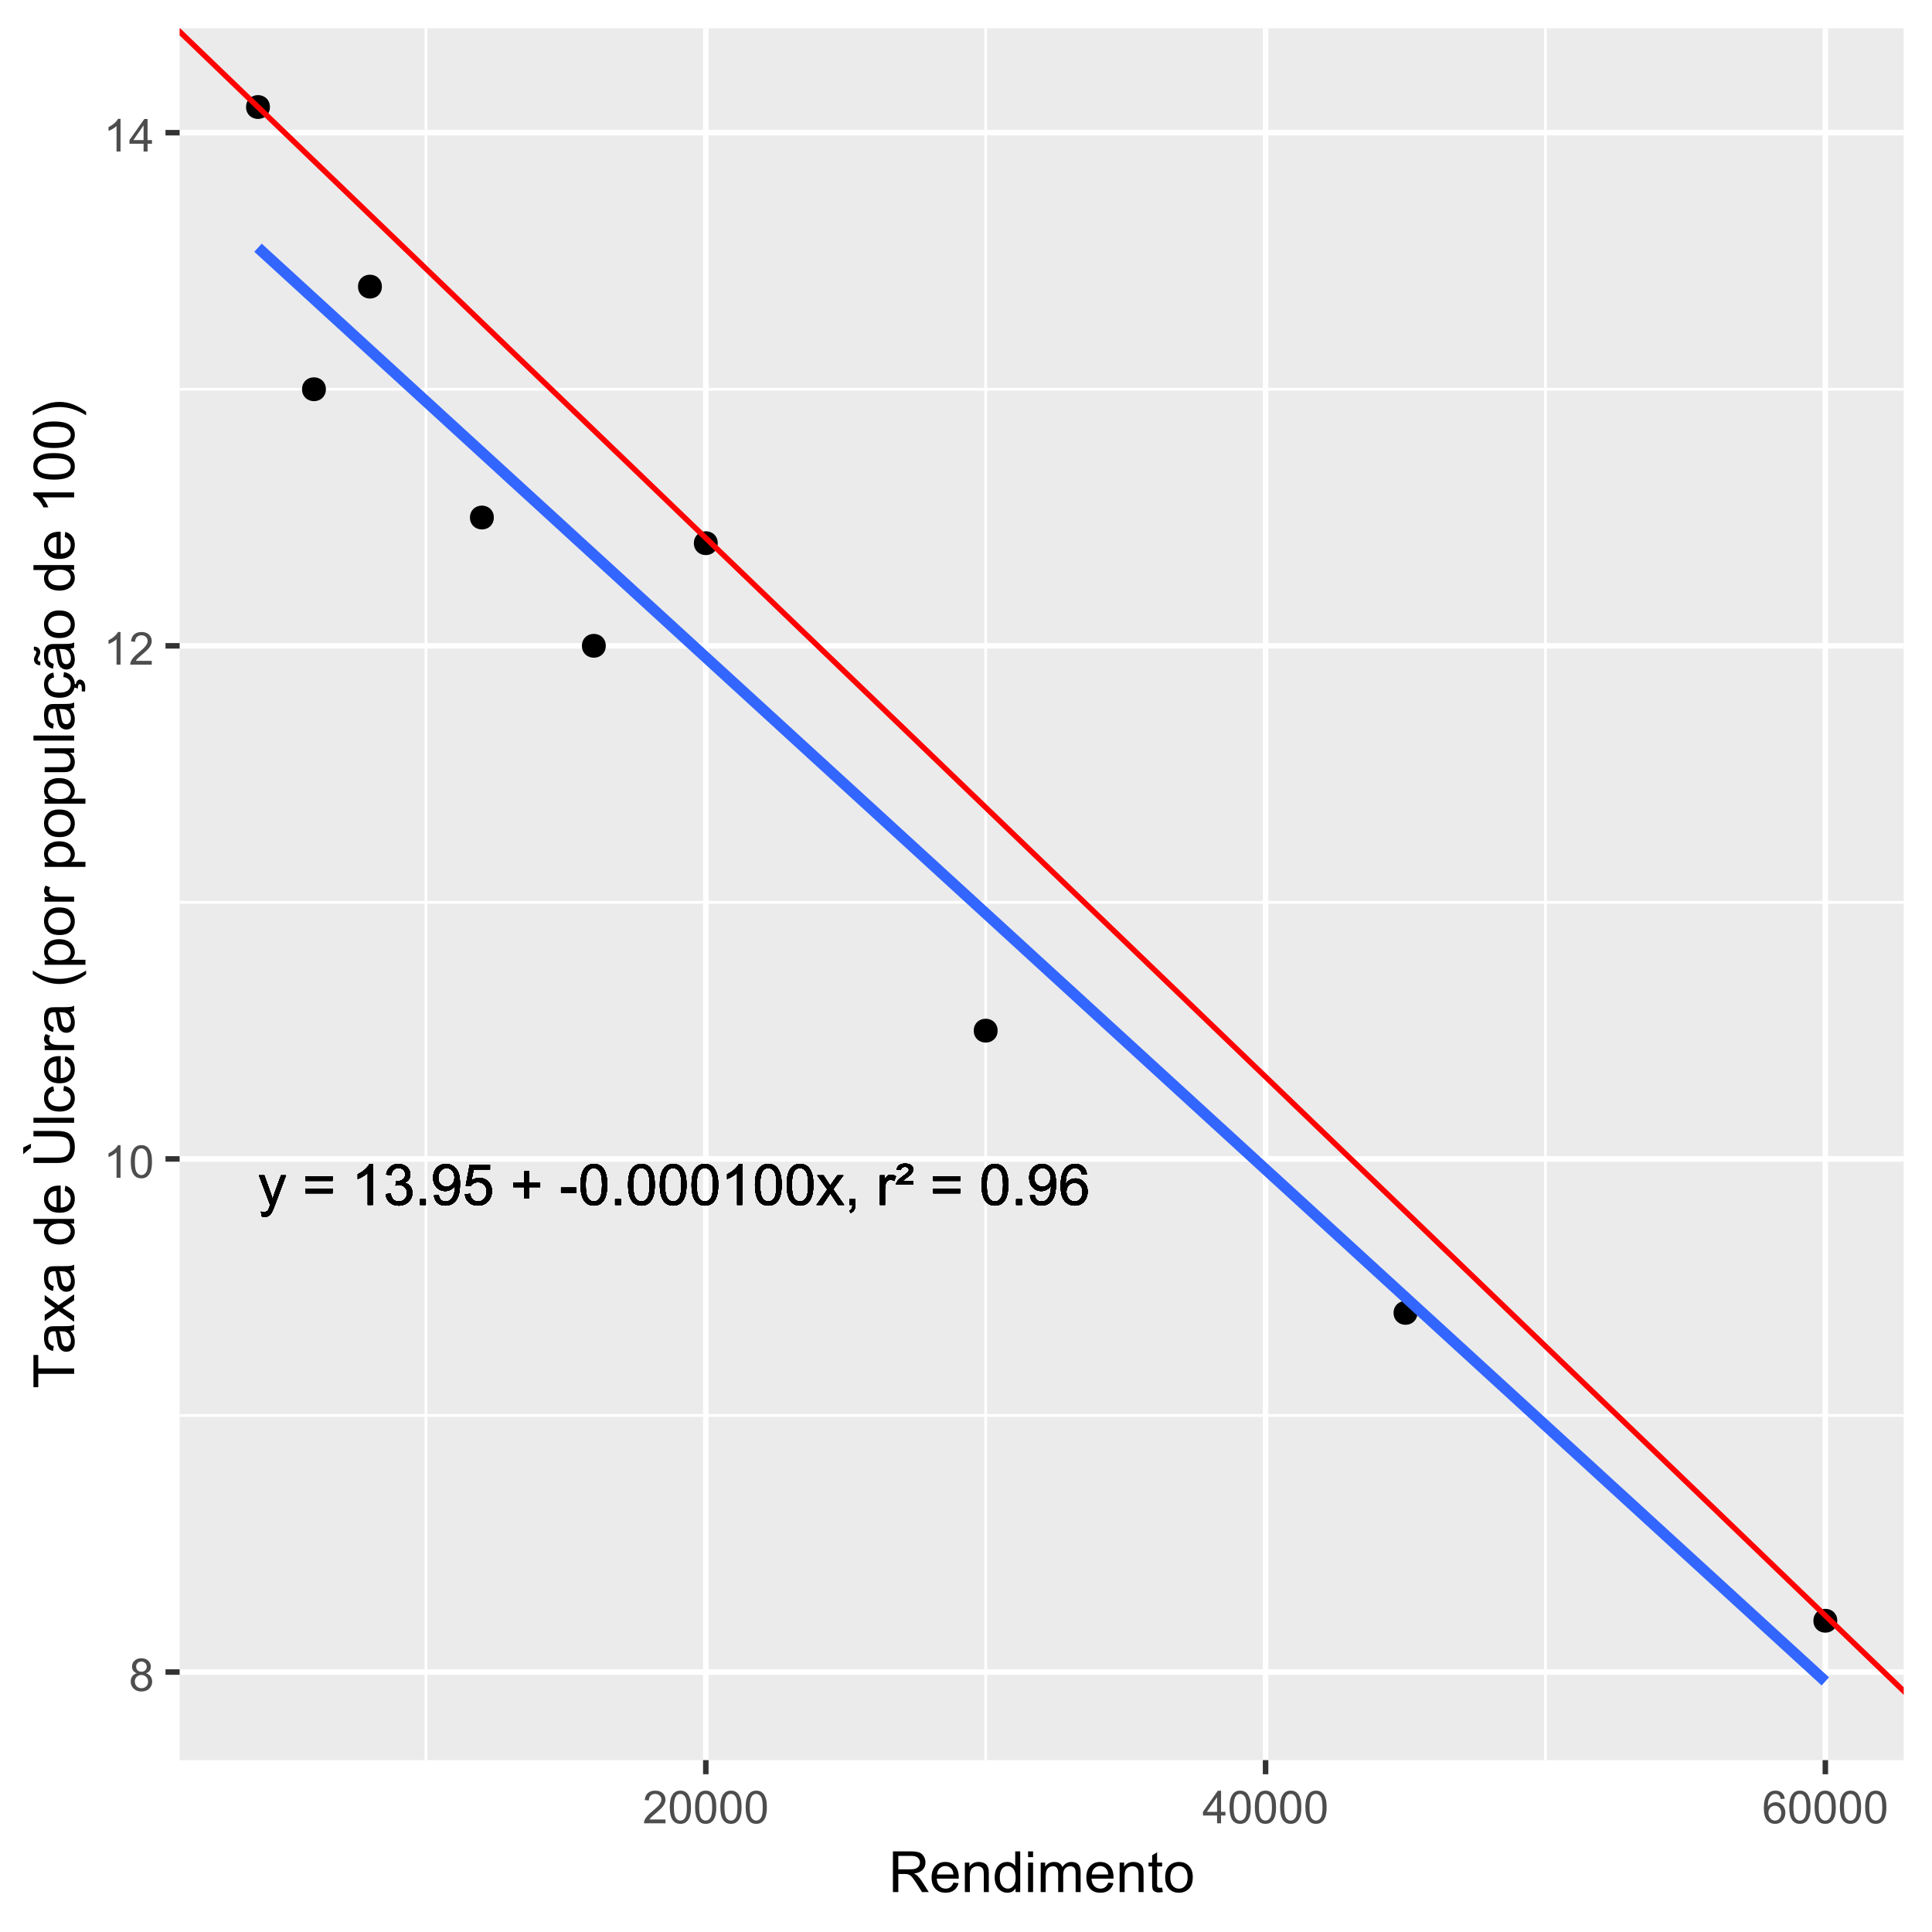 <?xml version="1.0" encoding="UTF-8"?>
<svg xmlns="http://www.w3.org/2000/svg" xmlns:xlink="http://www.w3.org/1999/xlink" width="374" height="374" viewBox="0 0 374 374">
<defs>
<g>
<g id="glyph-0-0">
<path d="M 0.684 2.203 L 0.578 1.293 C 0.789 1.352 0.973 1.379 1.133 1.379 C 1.348 1.379 1.52 1.344 1.648 1.273 C 1.777 1.199 1.887 1.102 1.969 0.969 C 2.027 0.875 2.129 0.633 2.266 0.246 C 2.281 0.195 2.312 0.113 2.352 0.012 L 0.18 -5.727 L 1.223 -5.727 L 2.414 -2.41 C 2.57 -1.988 2.707 -1.547 2.828 -1.082 C 2.941 -1.527 3.074 -1.965 3.23 -2.387 L 4.453 -5.727 L 5.422 -5.727 L 3.246 0.098 C 3.012 0.727 2.828 1.16 2.699 1.395 C 2.527 1.715 2.332 1.949 2.109 2.098 C 1.887 2.25 1.617 2.324 1.309 2.324 C 1.121 2.324 0.914 2.285 0.684 2.203 Z M 0.684 2.203 "/>
</g>
<g id="glyph-0-1">
</g>
<g id="glyph-0-2">
<path d="M 5.832 -4.648 L 0.613 -4.648 L 0.613 -5.551 L 5.832 -5.551 L 5.832 -4.648 M 5.832 -2.246 L 0.613 -2.246 L 0.613 -3.152 L 5.832 -3.152 Z M 5.832 -2.246 "/>
</g>
<g id="glyph-0-3">
<path d="M 4.113 0 L 3.145 0 L 3.145 -6.184 C 2.91 -5.961 2.602 -5.738 2.223 -5.516 C 1.844 -5.293 1.504 -5.125 1.203 -5.012 L 1.203 -5.949 C 1.746 -6.207 2.219 -6.516 2.625 -6.879 C 3.031 -7.242 3.32 -7.594 3.488 -7.934 L 4.113 -7.934 Z M 4.113 0 "/>
</g>
<g id="glyph-0-4">
<path d="M 0.465 -2.086 L 1.434 -2.215 C 1.547 -1.664 1.734 -1.27 2.004 -1.027 C 2.27 -0.785 2.598 -0.664 2.98 -0.664 C 3.438 -0.664 3.824 -0.82 4.137 -1.137 C 4.453 -1.453 4.609 -1.844 4.609 -2.312 C 4.609 -2.758 4.465 -3.125 4.172 -3.414 C 3.883 -3.703 3.512 -3.848 3.062 -3.848 C 2.879 -3.848 2.648 -3.812 2.379 -3.742 L 2.484 -4.594 C 2.551 -4.586 2.602 -4.582 2.641 -4.582 C 3.055 -4.582 3.426 -4.691 3.758 -4.906 C 4.086 -5.121 4.254 -5.453 4.254 -5.902 C 4.254 -6.258 4.133 -6.555 3.891 -6.785 C 3.652 -7.02 3.34 -7.137 2.961 -7.137 C 2.582 -7.137 2.27 -7.02 2.016 -6.781 C 1.766 -6.543 1.602 -6.188 1.531 -5.715 L 0.562 -5.887 C 0.68 -6.535 0.949 -7.039 1.371 -7.398 C 1.789 -7.758 2.312 -7.934 2.938 -7.934 C 3.367 -7.934 3.766 -7.844 4.129 -7.656 C 4.492 -7.473 4.77 -7.219 4.961 -6.898 C 5.152 -6.578 5.25 -6.242 5.25 -5.883 C 5.25 -5.539 5.16 -5.23 4.977 -4.949 C 4.793 -4.668 4.52 -4.445 4.16 -4.281 C 4.629 -4.172 4.992 -3.949 5.25 -3.609 C 5.508 -3.27 5.637 -2.844 5.637 -2.336 C 5.637 -1.645 5.387 -1.059 4.883 -0.578 C 4.379 -0.102 3.746 0.141 2.977 0.141 C 2.281 0.141 1.707 -0.066 1.246 -0.48 C 0.789 -0.895 0.527 -1.43 0.465 -2.086 Z M 0.465 -2.086 "/>
</g>
<g id="glyph-0-5">
<path d="M 1.004 0 L 1.004 -1.105 L 2.109 -1.105 L 2.109 0 Z M 1.004 0 "/>
</g>
<g id="glyph-0-6">
<path d="M 0.605 -1.828 L 1.535 -1.914 C 1.617 -1.477 1.766 -1.156 1.988 -0.961 C 2.211 -0.762 2.496 -0.664 2.848 -0.664 C 3.145 -0.664 3.406 -0.73 3.629 -0.867 C 3.855 -1.004 4.039 -1.188 4.184 -1.414 C 4.328 -1.645 4.445 -1.953 4.543 -2.34 C 4.641 -2.727 4.691 -3.121 4.691 -3.523 C 4.691 -3.57 4.688 -3.633 4.684 -3.719 C 4.492 -3.41 4.227 -3.16 3.891 -2.969 C 3.555 -2.773 3.188 -2.68 2.797 -2.68 C 2.145 -2.68 1.59 -2.918 1.137 -3.391 C 0.684 -3.863 0.457 -4.492 0.457 -5.266 C 0.457 -6.066 0.695 -6.715 1.168 -7.203 C 1.641 -7.691 2.23 -7.934 2.941 -7.934 C 3.457 -7.934 3.926 -7.797 4.352 -7.52 C 4.777 -7.242 5.102 -6.848 5.324 -6.336 C 5.543 -5.824 5.656 -5.082 5.656 -4.113 C 5.656 -3.102 5.547 -2.301 5.324 -1.699 C 5.105 -1.102 4.781 -0.648 4.348 -0.336 C 3.914 -0.023 3.406 0.133 2.824 0.133 C 2.207 0.133 1.703 -0.035 1.309 -0.379 C 0.918 -0.723 0.684 -1.207 0.605 -1.828 M 4.578 -5.316 C 4.578 -5.871 4.43 -6.312 4.133 -6.641 C 3.836 -6.969 3.48 -7.133 3.062 -7.133 C 2.629 -7.133 2.254 -6.957 1.934 -6.602 C 1.617 -6.25 1.457 -5.793 1.457 -5.234 C 1.457 -4.73 1.605 -4.32 1.91 -4.008 C 2.215 -3.695 2.59 -3.535 3.035 -3.535 C 3.484 -3.535 3.852 -3.695 4.141 -4.008 C 4.434 -4.32 4.578 -4.758 4.578 -5.316 Z M 4.578 -5.316 "/>
</g>
<g id="glyph-0-7">
<path d="M 0.457 -2.07 L 1.477 -2.156 C 1.551 -1.66 1.727 -1.289 2.004 -1.039 C 2.277 -0.789 2.609 -0.664 2.996 -0.664 C 3.465 -0.664 3.859 -0.84 4.184 -1.191 C 4.508 -1.543 4.668 -2.012 4.668 -2.594 C 4.668 -3.145 4.512 -3.582 4.203 -3.902 C 3.891 -4.223 3.484 -4.383 2.98 -4.383 C 2.668 -4.383 2.387 -4.312 2.133 -4.168 C 1.883 -4.027 1.684 -3.844 1.543 -3.617 L 0.629 -3.734 L 1.395 -7.793 L 5.324 -7.793 L 5.324 -6.867 L 2.172 -6.867 L 1.746 -4.742 C 2.223 -5.074 2.719 -5.238 3.238 -5.238 C 3.93 -5.238 4.512 -5 4.984 -4.523 C 5.461 -4.043 5.699 -3.43 5.699 -2.68 C 5.699 -1.965 5.488 -1.348 5.074 -0.824 C 4.566 -0.184 3.875 0.133 2.996 0.133 C 2.277 0.133 1.691 -0.066 1.238 -0.469 C 0.781 -0.871 0.523 -1.406 0.457 -2.07 Z M 0.457 -2.07 "/>
</g>
<g id="glyph-0-8">
<path d="M 2.766 -1.277 L 2.766 -3.445 L 0.613 -3.445 L 0.613 -4.352 L 2.766 -4.352 L 2.766 -6.5 L 3.684 -6.5 L 3.684 -4.352 L 5.832 -4.352 L 5.832 -3.445 L 3.684 -3.445 L 3.684 -1.277 Z M 2.766 -1.277 "/>
</g>
<g id="glyph-0-9">
<path d="M 0.352 -2.371 L 0.352 -3.348 L 3.332 -3.348 L 3.332 -2.371 Z M 0.352 -2.371 "/>
</g>
<g id="glyph-0-10">
<path d="M 0.457 -3.898 C 0.457 -4.832 0.555 -5.582 0.746 -6.152 C 0.938 -6.723 1.223 -7.164 1.605 -7.473 C 1.984 -7.781 2.461 -7.934 3.035 -7.934 C 3.457 -7.934 3.832 -7.848 4.152 -7.68 C 4.469 -7.508 4.734 -7.262 4.941 -6.941 C 5.152 -6.617 5.316 -6.227 5.434 -5.766 C 5.551 -5.305 5.613 -4.68 5.613 -3.898 C 5.613 -2.969 5.516 -2.223 5.324 -1.652 C 5.137 -1.082 4.852 -0.641 4.473 -0.332 C 4.094 -0.02 3.613 0.133 3.035 0.133 C 2.273 0.133 1.676 -0.137 1.238 -0.684 C 0.719 -1.344 0.457 -2.414 0.457 -3.898 M 1.457 -3.898 C 1.457 -2.602 1.605 -1.738 1.91 -1.309 C 2.215 -0.879 2.59 -0.664 3.035 -0.664 C 3.48 -0.664 3.855 -0.879 4.16 -1.309 C 4.461 -1.742 4.613 -2.605 4.613 -3.898 C 4.613 -5.199 4.461 -6.062 4.16 -6.488 C 3.855 -6.918 3.477 -7.133 3.023 -7.133 C 2.578 -7.133 2.223 -6.941 1.957 -6.566 C 1.621 -6.086 1.457 -5.195 1.457 -3.898 Z M 1.457 -3.898 "/>
</g>
<g id="glyph-0-11">
<path d="M 0.082 0 L 2.172 -2.977 L 0.238 -5.727 L 1.449 -5.727 L 2.328 -4.383 C 2.492 -4.129 2.625 -3.914 2.727 -3.742 C 2.887 -3.977 3.031 -4.188 3.164 -4.371 L 4.129 -5.727 L 5.289 -5.727 L 3.309 -3.031 L 5.438 0 L 4.246 0 L 3.074 -1.777 L 2.762 -2.258 L 1.258 0 Z M 0.082 0 "/>
</g>
<g id="glyph-0-12">
<path d="M 0.98 0 L 0.98 -1.105 L 2.086 -1.105 L 2.086 0 C 2.086 0.406 2.016 0.734 1.871 0.984 C 1.727 1.234 1.5 1.426 1.188 1.562 L 0.918 1.148 C 1.121 1.059 1.273 0.926 1.371 0.754 C 1.465 0.578 1.52 0.328 1.531 0 Z M 0.98 0 "/>
</g>
<g id="glyph-0-13">
<path d="M 0.719 0 L 0.719 -5.727 L 1.59 -5.727 L 1.59 -4.855 C 1.812 -5.262 2.02 -5.531 2.207 -5.66 C 2.395 -5.789 2.605 -5.855 2.828 -5.855 C 3.156 -5.855 3.488 -5.75 3.828 -5.543 L 3.492 -4.641 C 3.254 -4.781 3.02 -4.852 2.781 -4.852 C 2.57 -4.852 2.379 -4.789 2.211 -4.66 C 2.043 -4.531 1.922 -4.355 1.848 -4.129 C 1.742 -3.785 1.688 -3.406 1.688 -2.996 L 1.688 0 Z M 0.719 0 "/>
</g>
<g id="glyph-0-14">
<path d="M 0.133 -3.953 C 0.156 -4.156 0.242 -4.359 0.387 -4.566 C 0.613 -4.875 0.988 -5.219 1.504 -5.594 C 2.02 -5.969 2.328 -6.211 2.426 -6.316 C 2.559 -6.465 2.625 -6.617 2.625 -6.77 C 2.625 -6.941 2.562 -7.086 2.438 -7.195 C 2.312 -7.309 2.125 -7.363 1.883 -7.363 C 1.645 -7.363 1.469 -7.32 1.352 -7.238 C 1.234 -7.152 1.137 -6.988 1.062 -6.75 L 0.246 -6.836 C 0.352 -7.234 0.531 -7.527 0.789 -7.715 C 1.047 -7.906 1.414 -8 1.898 -8 C 2.441 -8 2.84 -7.895 3.09 -7.68 C 3.344 -7.469 3.473 -7.211 3.473 -6.906 C 3.473 -6.602 3.367 -6.316 3.152 -6.047 C 2.992 -5.848 2.625 -5.539 2.047 -5.125 C 1.75 -4.906 1.539 -4.734 1.414 -4.602 L 3.492 -4.602 L 3.492 -3.953 Z M 0.133 -3.953 "/>
</g>
<g id="glyph-0-15">
<path d="M 5.492 -5.969 L 4.527 -5.891 C 4.441 -6.273 4.32 -6.551 4.16 -6.723 C 3.898 -7 3.574 -7.137 3.191 -7.137 C 2.883 -7.137 2.609 -7.051 2.379 -6.879 C 2.07 -6.656 1.832 -6.332 1.656 -5.902 C 1.48 -5.477 1.387 -4.867 1.379 -4.074 C 1.613 -4.43 1.898 -4.695 2.238 -4.867 C 2.574 -5.039 2.93 -5.125 3.301 -5.125 C 3.945 -5.125 4.496 -4.887 4.949 -4.41 C 5.406 -3.938 5.633 -3.32 5.633 -2.566 C 5.633 -2.07 5.527 -1.609 5.312 -1.184 C 5.098 -0.758 4.805 -0.43 4.43 -0.203 C 4.059 0.023 3.633 0.133 3.16 0.133 C 2.352 0.133 1.691 -0.164 1.18 -0.758 C 0.672 -1.352 0.414 -2.332 0.414 -3.699 C 0.414 -5.227 0.695 -6.336 1.262 -7.027 C 1.754 -7.633 2.418 -7.934 3.25 -7.934 C 3.871 -7.934 4.383 -7.762 4.777 -7.41 C 5.176 -7.062 5.414 -6.582 5.492 -5.969 M 1.531 -2.559 C 1.531 -2.227 1.602 -1.906 1.742 -1.602 C 1.887 -1.297 2.086 -1.062 2.34 -0.902 C 2.594 -0.742 2.863 -0.664 3.145 -0.664 C 3.551 -0.664 3.906 -0.828 4.199 -1.16 C 4.492 -1.488 4.641 -1.938 4.641 -2.508 C 4.641 -3.055 4.496 -3.484 4.203 -3.797 C 3.914 -4.113 3.547 -4.27 3.105 -4.27 C 2.668 -4.27 2.293 -4.113 1.988 -3.797 C 1.684 -3.484 1.531 -3.07 1.531 -2.559 Z M 1.531 -2.559 "/>
</g>
<g id="glyph-1-0">
<path d="M 1.555 -3.418 C 1.234 -3.535 0.996 -3.699 0.844 -3.918 C 0.688 -4.137 0.609 -4.398 0.609 -4.699 C 0.609 -5.16 0.773 -5.543 1.105 -5.855 C 1.434 -6.168 1.871 -6.324 2.418 -6.324 C 2.969 -6.324 3.41 -6.164 3.746 -5.848 C 4.082 -5.527 4.25 -5.137 4.25 -4.68 C 4.25 -4.387 4.172 -4.133 4.02 -3.918 C 3.867 -3.699 3.633 -3.535 3.32 -3.418 C 3.707 -3.289 4.004 -3.086 4.203 -2.805 C 4.406 -2.523 4.508 -2.191 4.508 -1.801 C 4.508 -1.262 4.316 -0.809 3.938 -0.441 C 3.555 -0.074 3.055 0.109 2.434 0.109 C 1.809 0.109 1.309 -0.078 0.93 -0.445 C 0.547 -0.812 0.355 -1.273 0.355 -1.82 C 0.355 -2.23 0.461 -2.574 0.668 -2.852 C 0.875 -3.129 1.172 -3.316 1.555 -3.418 M 1.402 -4.727 C 1.402 -4.43 1.496 -4.184 1.688 -3.996 C 1.879 -3.809 2.129 -3.711 2.438 -3.711 C 2.734 -3.711 2.977 -3.805 3.168 -3.992 C 3.359 -4.18 3.453 -4.41 3.453 -4.684 C 3.453 -4.969 3.355 -5.207 3.16 -5.398 C 2.965 -5.594 2.719 -5.688 2.43 -5.688 C 2.133 -5.688 1.887 -5.594 1.691 -5.406 C 1.5 -5.215 1.402 -4.988 1.402 -4.727 M 1.152 -1.816 C 1.152 -1.598 1.203 -1.383 1.309 -1.176 C 1.414 -0.973 1.57 -0.812 1.773 -0.699 C 1.98 -0.586 2.203 -0.527 2.441 -0.527 C 2.809 -0.527 3.117 -0.648 3.355 -0.887 C 3.598 -1.121 3.719 -1.426 3.719 -1.793 C 3.719 -2.164 3.594 -2.473 3.344 -2.715 C 3.098 -2.961 2.789 -3.082 2.414 -3.082 C 2.051 -3.082 1.75 -2.961 1.512 -2.719 C 1.27 -2.48 1.152 -2.18 1.152 -1.816 Z M 1.152 -1.816 "/>
</g>
<g id="glyph-1-1">
<path d="M 3.277 0 L 2.504 0 L 2.504 -4.93 C 2.32 -4.75 2.074 -4.574 1.773 -4.395 C 1.469 -4.219 1.199 -4.086 0.957 -3.996 L 0.957 -4.742 C 1.391 -4.945 1.77 -5.195 2.094 -5.484 C 2.418 -5.773 2.645 -6.055 2.781 -6.324 L 3.277 -6.324 Z M 3.277 0 "/>
</g>
<g id="glyph-1-2">
<path d="M 0.367 -3.105 C 0.367 -3.852 0.441 -4.449 0.594 -4.906 C 0.75 -5.359 0.977 -5.711 1.277 -5.957 C 1.582 -6.203 1.961 -6.324 2.418 -6.324 C 2.758 -6.324 3.055 -6.258 3.309 -6.121 C 3.562 -5.984 3.773 -5.789 3.941 -5.531 C 4.105 -5.277 4.238 -4.965 4.332 -4.594 C 4.426 -4.227 4.473 -3.73 4.473 -3.105 C 4.473 -2.367 4.398 -1.77 4.246 -1.316 C 4.094 -0.863 3.867 -0.512 3.562 -0.266 C 3.262 -0.016 2.879 0.109 2.418 0.109 C 1.812 0.109 1.336 -0.109 0.988 -0.547 C 0.574 -1.07 0.367 -1.922 0.367 -3.105 M 1.16 -3.105 C 1.16 -2.074 1.281 -1.383 1.523 -1.043 C 1.766 -0.699 2.062 -0.527 2.418 -0.527 C 2.773 -0.527 3.074 -0.699 3.316 -1.043 C 3.559 -1.387 3.68 -2.074 3.68 -3.105 C 3.68 -4.145 3.559 -4.832 3.316 -5.172 C 3.074 -5.516 2.773 -5.684 2.41 -5.684 C 2.055 -5.684 1.773 -5.535 1.559 -5.234 C 1.293 -4.852 1.16 -4.141 1.16 -3.105 Z M 1.16 -3.105 "/>
</g>
<g id="glyph-1-3">
<path d="M 4.43 -0.742 L 4.43 0 L 0.266 0 C 0.262 -0.188 0.289 -0.367 0.355 -0.539 C 0.461 -0.82 0.633 -1.102 0.867 -1.375 C 1.098 -1.648 1.438 -1.969 1.879 -2.328 C 2.562 -2.891 3.023 -3.336 3.266 -3.664 C 3.508 -3.992 3.625 -4.301 3.625 -4.594 C 3.625 -4.898 3.516 -5.16 3.297 -5.367 C 3.078 -5.578 2.793 -5.684 2.441 -5.684 C 2.066 -5.684 1.77 -5.574 1.547 -5.352 C 1.324 -5.125 1.211 -4.816 1.207 -4.422 L 0.414 -4.504 C 0.469 -5.098 0.672 -5.547 1.027 -5.859 C 1.383 -6.168 1.859 -6.324 2.457 -6.324 C 3.062 -6.324 3.539 -6.156 3.895 -5.824 C 4.246 -5.488 4.422 -5.07 4.422 -4.578 C 4.422 -4.324 4.371 -4.078 4.266 -3.832 C 4.164 -3.59 3.992 -3.332 3.754 -3.062 C 3.516 -2.793 3.117 -2.426 2.562 -1.957 C 2.098 -1.566 1.801 -1.301 1.668 -1.164 C 1.535 -1.023 1.426 -0.883 1.34 -0.742 Z M 4.43 -0.742 "/>
</g>
<g id="glyph-1-4">
<path d="M 2.844 0 L 2.844 -1.508 L 0.113 -1.508 L 0.113 -2.219 L 2.988 -6.301 L 3.617 -6.301 L 3.617 -2.219 L 4.469 -2.219 L 4.469 -1.508 L 3.617 -1.508 L 3.617 0 L 2.844 0 M 2.844 -2.219 L 2.844 -5.059 L 0.871 -2.219 Z M 2.844 -2.219 "/>
</g>
<g id="glyph-1-5">
<path d="M 4.379 -4.758 L 3.609 -4.695 C 3.539 -5 3.441 -5.219 3.316 -5.359 C 3.109 -5.578 2.852 -5.688 2.543 -5.688 C 2.297 -5.688 2.082 -5.621 1.895 -5.484 C 1.652 -5.305 1.461 -5.047 1.32 -4.703 C 1.18 -4.363 1.105 -3.879 1.102 -3.25 C 1.285 -3.531 1.516 -3.742 1.785 -3.879 C 2.051 -4.016 2.336 -4.086 2.629 -4.086 C 3.145 -4.086 3.586 -3.898 3.945 -3.516 C 4.309 -3.137 4.492 -2.648 4.492 -2.047 C 4.492 -1.648 4.406 -1.281 4.234 -0.941 C 4.062 -0.605 3.828 -0.344 3.531 -0.164 C 3.234 0.016 2.895 0.109 2.52 0.109 C 1.875 0.109 1.348 -0.129 0.941 -0.605 C 0.535 -1.078 0.332 -1.859 0.332 -2.949 C 0.332 -4.164 0.555 -5.051 1.004 -5.602 C 1.398 -6.086 1.926 -6.324 2.59 -6.324 C 3.086 -6.324 3.492 -6.188 3.809 -5.91 C 4.125 -5.629 4.316 -5.246 4.379 -4.758 M 1.219 -2.039 C 1.219 -1.773 1.277 -1.52 1.391 -1.277 C 1.504 -1.031 1.66 -0.848 1.863 -0.719 C 2.066 -0.594 2.281 -0.527 2.504 -0.527 C 2.832 -0.527 3.113 -0.66 3.348 -0.926 C 3.582 -1.188 3.699 -1.547 3.699 -2 C 3.699 -2.434 3.582 -2.777 3.352 -3.027 C 3.121 -3.277 2.828 -3.402 2.477 -3.402 C 2.125 -3.402 1.828 -3.277 1.586 -3.027 C 1.344 -2.777 1.219 -2.449 1.219 -2.039 Z M 1.219 -2.039 "/>
</g>
<g id="glyph-2-0">
<path d="M 0.863 0 L 0.863 -7.875 L 4.355 -7.875 C 5.059 -7.875 5.59 -7.805 5.957 -7.66 C 6.32 -7.52 6.613 -7.27 6.832 -6.914 C 7.051 -6.555 7.16 -6.16 7.16 -5.727 C 7.16 -5.168 6.98 -4.695 6.617 -4.312 C 6.254 -3.93 5.695 -3.688 4.941 -3.582 C 5.219 -3.449 5.426 -3.32 5.57 -3.191 C 5.875 -2.91 6.164 -2.562 6.434 -2.145 L 7.805 0 L 6.492 0 L 5.453 -1.637 C 5.148 -2.109 4.898 -2.473 4.699 -2.723 C 4.504 -2.973 4.328 -3.148 4.172 -3.25 C 4.016 -3.352 3.855 -3.418 3.695 -3.461 C 3.578 -3.484 3.383 -3.496 3.117 -3.496 L 1.906 -3.496 L 1.906 0 L 0.863 0 M 1.906 -4.398 L 4.148 -4.398 C 4.621 -4.398 4.996 -4.449 5.266 -4.547 C 5.531 -4.645 5.734 -4.801 5.875 -5.02 C 6.016 -5.234 6.086 -5.473 6.086 -5.727 C 6.086 -6.098 5.949 -6.402 5.68 -6.645 C 5.41 -6.883 4.984 -7.004 4.398 -7.004 L 1.906 -7.004 Z M 1.906 -4.398 "/>
</g>
<g id="glyph-2-1">
<path d="M 4.629 -1.836 L 5.629 -1.715 C 5.473 -1.129 5.18 -0.676 4.754 -0.355 C 4.328 -0.031 3.781 0.129 3.121 0.129 C 2.285 0.129 1.625 -0.129 1.137 -0.641 C 0.648 -1.156 0.402 -1.875 0.402 -2.805 C 0.402 -3.762 0.648 -4.508 1.145 -5.039 C 1.637 -5.566 2.277 -5.832 3.066 -5.832 C 3.828 -5.832 4.453 -5.574 4.938 -5.055 C 5.418 -4.535 5.66 -3.805 5.66 -2.863 C 5.66 -2.805 5.66 -2.719 5.656 -2.605 L 1.402 -2.605 C 1.438 -1.977 1.613 -1.5 1.934 -1.164 C 2.254 -0.832 2.648 -0.664 3.125 -0.664 C 3.48 -0.664 3.781 -0.758 4.035 -0.945 C 4.285 -1.133 4.484 -1.43 4.629 -1.836 M 1.457 -3.398 L 4.641 -3.398 C 4.598 -3.879 4.477 -4.238 4.273 -4.48 C 3.969 -4.852 3.566 -5.039 3.078 -5.039 C 2.633 -5.039 2.262 -4.891 1.957 -4.594 C 1.656 -4.297 1.488 -3.898 1.457 -3.398 Z M 1.457 -3.398 "/>
</g>
<g id="glyph-2-2">
<path d="M 0.727 0 L 0.727 -5.703 L 1.594 -5.703 L 1.594 -4.895 C 2.016 -5.52 2.621 -5.832 3.41 -5.832 C 3.754 -5.832 4.07 -5.77 4.359 -5.648 C 4.648 -5.523 4.863 -5.363 5.008 -5.16 C 5.148 -4.961 5.25 -4.723 5.305 -4.445 C 5.344 -4.27 5.359 -3.953 5.359 -3.508 L 5.359 0 L 4.395 0 L 4.395 -3.469 C 4.395 -3.863 4.355 -4.156 4.281 -4.352 C 4.207 -4.547 4.07 -4.703 3.879 -4.82 C 3.688 -4.938 3.465 -4.996 3.207 -4.996 C 2.793 -4.996 2.438 -4.863 2.141 -4.602 C 1.84 -4.34 1.691 -3.844 1.691 -3.117 L 1.691 0 Z M 0.727 0 "/>
</g>
<g id="glyph-2-3">
<path d="M 4.426 0 L 4.426 -0.719 C 4.062 -0.152 3.531 0.129 2.832 0.129 C 2.375 0.129 1.957 0.004 1.578 -0.246 C 1.195 -0.496 0.898 -0.848 0.691 -1.297 C 0.48 -1.746 0.375 -2.262 0.375 -2.848 C 0.375 -3.414 0.473 -3.934 0.66 -4.395 C 0.852 -4.859 1.137 -5.215 1.516 -5.461 C 1.895 -5.711 2.32 -5.832 2.789 -5.832 C 3.133 -5.832 3.438 -5.762 3.707 -5.617 C 3.977 -5.469 4.191 -5.281 4.359 -5.047 L 4.359 -7.875 L 5.324 -7.875 L 5.324 0 L 4.426 0 M 1.371 -2.848 C 1.371 -2.117 1.523 -1.57 1.832 -1.207 C 2.141 -0.848 2.504 -0.664 2.922 -0.664 C 3.344 -0.664 3.703 -0.84 4 -1.184 C 4.293 -1.531 4.441 -2.059 4.441 -2.766 C 4.441 -3.547 4.293 -4.121 3.992 -4.484 C 3.691 -4.852 3.32 -5.031 2.879 -5.031 C 2.449 -5.031 2.09 -4.855 1.801 -4.508 C 1.516 -4.156 1.371 -3.602 1.371 -2.848 Z M 1.371 -2.848 "/>
</g>
<g id="glyph-2-4">
<path d="M 0.73 -6.762 L 0.73 -7.875 L 1.695 -7.875 L 1.695 -6.762 L 0.73 -6.762 M 0.73 0 L 0.73 -5.703 L 1.695 -5.703 L 1.695 0 Z M 0.73 0 "/>
</g>
<g id="glyph-2-5">
<path d="M 0.727 0 L 0.727 -5.703 L 1.59 -5.703 L 1.59 -4.902 C 1.77 -5.184 2.008 -5.406 2.305 -5.578 C 2.602 -5.746 2.941 -5.832 3.32 -5.832 C 3.742 -5.832 4.09 -5.746 4.359 -5.57 C 4.629 -5.395 4.82 -5.148 4.93 -4.836 C 5.383 -5.5 5.969 -5.832 6.691 -5.832 C 7.258 -5.832 7.691 -5.676 7.996 -5.363 C 8.301 -5.051 8.453 -4.566 8.453 -3.914 L 8.453 0 L 7.492 0 L 7.492 -3.594 C 7.492 -3.98 7.461 -4.258 7.398 -4.43 C 7.336 -4.598 7.223 -4.734 7.059 -4.84 C 6.895 -4.941 6.699 -4.996 6.477 -4.996 C 6.078 -4.996 5.742 -4.863 5.477 -4.594 C 5.215 -4.328 5.082 -3.902 5.082 -3.312 L 5.082 0 L 4.113 0 L 4.113 -3.707 C 4.113 -4.137 4.035 -4.457 3.879 -4.672 C 3.719 -4.887 3.461 -4.996 3.105 -4.996 C 2.832 -4.996 2.582 -4.922 2.352 -4.781 C 2.117 -4.637 1.953 -4.426 1.848 -4.152 C 1.742 -3.875 1.691 -3.48 1.691 -2.961 L 1.691 0 Z M 0.727 0 "/>
</g>
<g id="glyph-2-6">
<path d="M 2.836 -0.863 L 2.977 -0.012 C 2.703 0.047 2.461 0.074 2.246 0.074 C 1.895 0.074 1.621 0.02 1.43 -0.09 C 1.234 -0.203 1.098 -0.348 1.02 -0.527 C 0.941 -0.711 0.902 -1.09 0.902 -1.672 L 0.902 -4.953 L 0.195 -4.953 L 0.195 -5.703 L 0.902 -5.703 L 0.902 -7.117 L 1.863 -7.695 L 1.863 -5.703 L 2.836 -5.703 L 2.836 -4.953 L 1.863 -4.953 L 1.863 -1.617 C 1.863 -1.34 1.879 -1.164 1.914 -1.086 C 1.949 -1.008 2.004 -0.945 2.082 -0.898 C 2.16 -0.852 2.27 -0.828 2.41 -0.828 C 2.52 -0.828 2.66 -0.84 2.836 -0.863 Z M 2.836 -0.863 "/>
</g>
<g id="glyph-2-7">
<path d="M 0.367 -2.852 C 0.367 -3.91 0.66 -4.691 1.246 -5.199 C 1.738 -5.621 2.336 -5.832 3.039 -5.832 C 3.824 -5.832 4.465 -5.574 4.961 -5.062 C 5.461 -4.547 5.711 -3.84 5.711 -2.934 C 5.711 -2.199 5.598 -1.621 5.379 -1.199 C 5.16 -0.781 4.84 -0.453 4.418 -0.219 C 3.996 0.012 3.539 0.129 3.039 0.129 C 2.242 0.129 1.598 -0.129 1.105 -0.641 C 0.613 -1.152 0.367 -1.891 0.367 -2.852 M 1.359 -2.852 C 1.359 -2.121 1.52 -1.574 1.836 -1.211 C 2.156 -0.848 2.555 -0.664 3.039 -0.664 C 3.52 -0.664 3.918 -0.848 4.238 -1.215 C 4.555 -1.578 4.715 -2.137 4.715 -2.883 C 4.715 -3.59 4.555 -4.125 4.234 -4.488 C 3.914 -4.852 3.516 -5.031 3.039 -5.031 C 2.555 -5.031 2.156 -4.852 1.836 -4.492 C 1.52 -4.129 1.359 -3.582 1.359 -2.852 Z M 1.359 -2.852 "/>
</g>
<g id="glyph-3-0">
<path d="M 0 -2.852 L -6.945 -2.852 L -6.945 -0.258 L -7.875 -0.258 L -7.875 -6.5 L -6.945 -6.5 L -6.945 -3.895 L 0 -3.895 Z M 0 -2.852 "/>
</g>
<g id="glyph-3-1">
<path d="M -0.703 -4.445 C -0.398 -4.09 -0.184 -3.746 -0.059 -3.414 C 0.066 -3.082 0.129 -2.727 0.129 -2.348 C 0.129 -1.719 -0.023 -1.238 -0.332 -0.902 C -0.637 -0.566 -1.027 -0.398 -1.504 -0.398 C -1.781 -0.398 -2.039 -0.461 -2.27 -0.59 C -2.5 -0.715 -2.688 -0.883 -2.824 -1.086 C -2.965 -1.293 -3.07 -1.527 -3.141 -1.785 C -3.191 -1.973 -3.242 -2.258 -3.289 -2.641 C -3.379 -3.422 -3.492 -3.996 -3.621 -4.367 C -3.754 -4.371 -3.836 -4.371 -3.871 -4.371 C -4.266 -4.371 -4.543 -4.281 -4.703 -4.098 C -4.922 -3.852 -5.031 -3.484 -5.031 -2.996 C -5.031 -2.543 -4.953 -2.207 -4.793 -1.988 C -4.633 -1.773 -4.352 -1.613 -3.949 -1.508 L -4.078 -0.562 C -4.48 -0.648 -4.809 -0.793 -5.059 -0.988 C -5.305 -1.184 -5.496 -1.469 -5.633 -1.844 C -5.766 -2.215 -5.832 -2.645 -5.832 -3.137 C -5.832 -3.625 -5.777 -4.02 -5.66 -4.324 C -5.547 -4.629 -5.402 -4.852 -5.23 -4.996 C -5.055 -5.137 -4.836 -5.238 -4.57 -5.297 C -4.406 -5.328 -4.109 -5.344 -3.68 -5.344 L -2.391 -5.344 C -1.492 -5.344 -0.922 -5.363 -0.684 -5.406 C -0.445 -5.445 -0.219 -5.527 0 -5.648 L 0 -4.641 C -0.199 -4.539 -0.434 -4.477 -0.703 -4.445 M -2.863 -4.367 C -2.719 -4.016 -2.598 -3.488 -2.496 -2.789 C -2.441 -2.391 -2.375 -2.109 -2.305 -1.945 C -2.234 -1.781 -2.129 -1.652 -1.988 -1.562 C -1.852 -1.473 -1.699 -1.43 -1.531 -1.43 C -1.273 -1.43 -1.059 -1.527 -0.887 -1.723 C -0.715 -1.918 -0.629 -2.203 -0.629 -2.578 C -0.629 -2.949 -0.711 -3.281 -0.871 -3.57 C -1.035 -3.863 -1.258 -4.074 -1.543 -4.211 C -1.762 -4.316 -2.082 -4.367 -2.508 -4.367 Z M -2.863 -4.367 "/>
</g>
<g id="glyph-3-2">
<path d="M 0 -0.082 L -2.965 -2.164 L -5.703 -0.238 L -5.703 -1.445 L -4.367 -2.32 C -4.113 -2.484 -3.898 -2.617 -3.727 -2.719 C -3.965 -2.875 -4.172 -3.02 -4.355 -3.152 L -5.703 -4.113 L -5.703 -5.27 L -3.02 -3.297 L 0 -5.418 L 0 -4.234 L -1.773 -3.062 L -2.25 -2.75 L 0 -1.25 Z M 0 -0.082 "/>
</g>
<g id="glyph-3-3">
</g>
<g id="glyph-3-4">
<path d="M 0 -4.426 L -0.719 -4.426 C -0.152 -4.062 0.129 -3.531 0.129 -2.832 C 0.129 -2.375 0.004 -1.957 -0.246 -1.578 C -0.496 -1.195 -0.848 -0.898 -1.297 -0.691 C -1.746 -0.48 -2.262 -0.375 -2.848 -0.375 C -3.414 -0.375 -3.934 -0.473 -4.395 -0.66 C -4.859 -0.852 -5.215 -1.137 -5.461 -1.516 C -5.711 -1.895 -5.832 -2.32 -5.832 -2.789 C -5.832 -3.133 -5.762 -3.438 -5.617 -3.707 C -5.469 -3.977 -5.281 -4.191 -5.047 -4.359 L -7.875 -4.363 L -7.875 -5.324 L 0 -5.324 L 0 -4.426 M -2.848 -1.371 C -2.117 -1.371 -1.57 -1.523 -1.207 -1.832 C -0.848 -2.141 -0.664 -2.504 -0.664 -2.922 C -0.664 -3.344 -0.84 -3.703 -1.184 -4 C -1.531 -4.293 -2.059 -4.441 -2.766 -4.441 C -3.547 -4.441 -4.121 -4.293 -4.484 -3.992 C -4.852 -3.691 -5.031 -3.32 -5.031 -2.879 C -5.031 -2.449 -4.855 -2.09 -4.508 -1.801 C -4.156 -1.516 -3.602 -1.371 -2.848 -1.371 Z M -2.848 -1.371 "/>
</g>
<g id="glyph-3-5">
<path d="M -1.836 -4.629 L -1.715 -5.629 C -1.129 -5.473 -0.676 -5.18 -0.355 -4.754 C -0.031 -4.328 0.129 -3.781 0.129 -3.121 C 0.129 -2.285 -0.129 -1.625 -0.641 -1.137 C -1.156 -0.648 -1.875 -0.402 -2.805 -0.402 C -3.762 -0.402 -4.508 -0.648 -5.039 -1.145 C -5.566 -1.637 -5.832 -2.277 -5.832 -3.066 C -5.832 -3.828 -5.574 -4.453 -5.055 -4.938 C -4.535 -5.418 -3.805 -5.66 -2.863 -5.66 C -2.805 -5.66 -2.719 -5.66 -2.605 -5.656 L -2.605 -1.402 C -1.977 -1.438 -1.5 -1.613 -1.164 -1.934 C -0.832 -2.254 -0.664 -2.648 -0.664 -3.125 C -0.664 -3.48 -0.758 -3.781 -0.945 -4.035 C -1.133 -4.285 -1.43 -4.484 -1.836 -4.629 M -3.398 -1.457 L -3.398 -4.641 C -3.879 -4.598 -4.238 -4.477 -4.48 -4.273 C -4.852 -3.969 -5.039 -3.566 -5.039 -3.078 C -5.039 -2.633 -4.891 -2.262 -4.594 -1.957 C -4.297 -1.656 -3.898 -1.488 -3.398 -1.457 Z M -3.398 -1.457 "/>
</g>
<g id="glyph-3-6">
<path d="M -7.875 -6.016 L -7.875 -7.059 L -3.324 -7.059 C -2.535 -7.059 -1.906 -6.969 -1.438 -6.789 C -0.973 -6.609 -0.594 -6.285 -0.305 -5.82 C -0.012 -5.352 0.133 -4.738 0.133 -3.98 C 0.133 -3.242 0.008 -2.641 -0.246 -2.172 C -0.5 -1.699 -0.871 -1.367 -1.352 -1.164 C -1.832 -0.965 -2.492 -0.863 -3.324 -0.863 L -7.875 -0.863 L -7.875 -1.906 L -3.328 -1.906 C -2.645 -1.906 -2.141 -1.969 -1.816 -2.098 C -1.492 -2.223 -1.246 -2.441 -1.07 -2.754 C -0.895 -3.062 -0.805 -3.441 -0.805 -3.891 C -0.805 -4.656 -0.98 -5.199 -1.328 -5.527 C -1.676 -5.852 -2.34 -6.016 -3.328 -6.016 L -7.875 -6.016 M -8.359 -4.586 L -8.359 -3.809 L -9.859 -2.566 L -9.859 -3.863 Z M -8.359 -4.586 "/>
</g>
<g id="glyph-3-7">
<path d="M 0 -0.703 L -7.875 -0.703 L -7.875 -1.672 L 0 -1.672 Z M 0 -0.703 "/>
</g>
<g id="glyph-3-8">
<path d="M -2.09 -4.445 L -1.965 -5.398 C -1.309 -5.293 -0.797 -5.027 -0.426 -4.602 C -0.055 -4.172 0.129 -3.648 0.129 -3.023 C 0.129 -2.242 -0.125 -1.617 -0.637 -1.141 C -1.148 -0.668 -1.879 -0.43 -2.832 -0.43 C -3.445 -0.43 -3.984 -0.531 -4.445 -0.734 C -4.91 -0.941 -5.254 -1.25 -5.488 -1.668 C -5.719 -2.086 -5.832 -2.539 -5.832 -3.031 C -5.832 -3.648 -5.676 -4.156 -5.363 -4.551 C -5.051 -4.941 -4.605 -5.195 -4.027 -5.305 L -3.883 -4.367 C -4.266 -4.277 -4.555 -4.117 -4.75 -3.891 C -4.941 -3.664 -5.039 -3.391 -5.039 -3.066 C -5.039 -2.578 -4.863 -2.184 -4.516 -1.879 C -4.164 -1.574 -3.613 -1.422 -2.859 -1.422 C -2.09 -1.422 -1.535 -1.57 -1.188 -1.863 C -0.84 -2.156 -0.664 -2.539 -0.664 -3.012 C -0.664 -3.395 -0.781 -3.711 -1.016 -3.965 C -1.246 -4.219 -1.605 -4.379 -2.09 -4.445 Z M -2.09 -4.445 "/>
</g>
<g id="glyph-3-9">
<path d="M 0 -0.715 L -5.703 -0.715 L -5.703 -1.586 L -4.84 -1.586 C -5.242 -1.805 -5.512 -2.012 -5.641 -2.199 C -5.77 -2.387 -5.832 -2.594 -5.832 -2.82 C -5.832 -3.145 -5.73 -3.477 -5.523 -3.812 L -4.625 -3.48 C -4.766 -3.246 -4.832 -3.008 -4.836 -2.773 C -4.832 -2.559 -4.77 -2.371 -4.645 -2.203 C -4.516 -2.035 -4.34 -1.914 -4.113 -1.844 C -3.77 -1.734 -3.395 -1.68 -2.984 -1.68 L 0 -1.68 Z M 0 -0.715 "/>
</g>
<g id="glyph-3-10">
<path d="M 2.316 -2.574 C 1.641 -2.039 0.855 -1.59 -0.047 -1.219 C -0.949 -0.852 -1.887 -0.668 -2.852 -0.668 C -3.703 -0.668 -4.52 -0.805 -5.301 -1.078 C -6.207 -1.402 -7.109 -1.898 -8.008 -2.574 L -8.008 -3.266 C -7.262 -2.832 -6.73 -2.547 -6.414 -2.406 C -5.918 -2.188 -5.402 -2.016 -4.867 -1.891 C -4.195 -1.738 -3.523 -1.66 -2.848 -1.66 C -1.125 -1.66 0.598 -2.195 2.316 -3.266 Z M 2.316 -2.574 "/>
</g>
<g id="glyph-3-11">
<path d="M 2.188 -0.727 L -5.703 -0.727 L -5.703 -1.605 L -4.961 -1.605 C -5.254 -1.812 -5.469 -2.047 -5.617 -2.309 C -5.762 -2.57 -5.832 -2.887 -5.832 -3.262 C -5.832 -3.746 -5.707 -4.176 -5.457 -4.551 C -5.207 -4.922 -4.852 -5.203 -4.395 -5.391 C -3.941 -5.582 -3.438 -5.676 -2.895 -5.676 C -2.312 -5.676 -1.785 -5.574 -1.32 -5.363 C -0.852 -5.152 -0.492 -4.848 -0.246 -4.449 C 0.004 -4.051 0.129 -3.633 0.129 -3.191 C 0.129 -2.867 0.062 -2.578 -0.074 -2.324 C -0.211 -2.066 -0.383 -1.855 -0.59 -1.691 L 2.188 -1.691 L 2.188 -0.727 M -2.82 -1.602 C -2.086 -1.602 -1.543 -1.75 -1.191 -2.047 C -0.84 -2.344 -0.664 -2.703 -0.664 -3.125 C -0.664 -3.555 -0.848 -3.922 -1.211 -4.23 C -1.574 -4.535 -2.137 -4.688 -2.898 -4.688 C -3.629 -4.688 -4.172 -4.539 -4.531 -4.242 C -4.895 -3.941 -5.074 -3.586 -5.074 -3.168 C -5.074 -2.758 -4.883 -2.395 -4.5 -2.074 C -4.113 -1.758 -3.555 -1.602 -2.82 -1.602 Z M -2.82 -1.602 "/>
</g>
<g id="glyph-3-12">
<path d="M -2.852 -0.367 C -3.91 -0.367 -4.691 -0.66 -5.199 -1.246 C -5.621 -1.738 -5.832 -2.336 -5.832 -3.039 C -5.832 -3.824 -5.574 -4.465 -5.062 -4.961 C -4.547 -5.461 -3.84 -5.711 -2.934 -5.711 C -2.199 -5.711 -1.621 -5.598 -1.199 -5.379 C -0.781 -5.16 -0.453 -4.84 -0.219 -4.418 C 0.012 -3.996 0.129 -3.539 0.129 -3.039 C 0.129 -2.242 -0.129 -1.598 -0.641 -1.105 C -1.152 -0.613 -1.891 -0.367 -2.852 -0.367 M -2.852 -1.359 C -2.121 -1.359 -1.574 -1.52 -1.211 -1.836 C -0.848 -2.156 -0.664 -2.555 -0.664 -3.039 C -0.664 -3.52 -0.848 -3.918 -1.215 -4.238 C -1.578 -4.555 -2.137 -4.715 -2.883 -4.715 C -3.59 -4.715 -4.125 -4.555 -4.488 -4.234 C -4.852 -3.914 -5.031 -3.516 -5.031 -3.039 C -5.031 -2.559 -4.852 -2.156 -4.492 -1.836 C -4.129 -1.52 -3.582 -1.359 -2.852 -1.359 Z M -2.852 -1.359 "/>
</g>
<g id="glyph-3-13">
<path d="M 0 -4.465 L -0.836 -4.465 C -0.191 -4.02 0.129 -3.414 0.129 -2.652 C 0.129 -2.316 0.062 -2.004 -0.062 -1.711 C -0.191 -1.418 -0.355 -1.203 -0.551 -1.062 C -0.746 -0.918 -0.984 -0.82 -1.266 -0.762 C -1.457 -0.723 -1.758 -0.703 -2.172 -0.703 L -5.703 -0.703 L -5.703 -1.672 L -2.539 -1.672 C -2.035 -1.672 -1.695 -1.691 -1.52 -1.73 C -1.266 -1.789 -1.066 -1.918 -0.922 -2.117 C -0.777 -2.312 -0.703 -2.555 -0.703 -2.848 C -0.703 -3.137 -0.777 -3.41 -0.926 -3.664 C -1.074 -3.918 -1.277 -4.098 -1.535 -4.203 C -1.789 -4.309 -2.16 -4.359 -2.648 -4.359 L -5.703 -4.359 L -5.703 -5.328 L 0 -5.328 Z M 0 -4.465 "/>
</g>
<g id="glyph-3-14">
<path d="M -2.09 -4.445 L -1.965 -5.398 C -1.309 -5.293 -0.797 -5.027 -0.426 -4.602 C -0.055 -4.172 0.129 -3.648 0.129 -3.023 C 0.129 -2.242 -0.125 -1.617 -0.637 -1.141 C -1.148 -0.668 -1.879 -0.43 -2.832 -0.43 C -3.445 -0.43 -3.984 -0.531 -4.445 -0.734 C -4.91 -0.941 -5.254 -1.25 -5.488 -1.668 C -5.719 -2.086 -5.832 -2.539 -5.832 -3.031 C -5.832 -3.648 -5.676 -4.156 -5.363 -4.551 C -5.051 -4.941 -4.605 -5.195 -4.027 -5.305 L -3.883 -4.367 C -4.266 -4.277 -4.555 -4.117 -4.75 -3.891 C -4.941 -3.664 -5.039 -3.391 -5.039 -3.066 C -5.039 -2.578 -4.863 -2.184 -4.516 -1.879 C -4.164 -1.574 -3.613 -1.422 -2.859 -1.422 C -2.09 -1.422 -1.535 -1.57 -1.188 -1.863 C -0.84 -2.156 -0.664 -2.539 -0.664 -3.012 C -0.664 -3.395 -0.781 -3.711 -1.016 -3.965 C -1.246 -4.219 -1.605 -4.379 -2.09 -4.445 M 0.719 -2.207 L -0.23 -2.488 L -0.23 -3.207 L 0.344 -3.031 C 0.379 -3.332 0.473 -3.562 0.625 -3.719 C 0.777 -3.871 0.945 -3.949 1.133 -3.949 C 1.402 -3.949 1.641 -3.82 1.844 -3.562 C 2.051 -3.305 2.152 -2.914 2.152 -2.395 C 2.152 -2.102 2.133 -1.844 2.09 -1.621 L 1.461 -1.68 C 1.477 -1.91 1.484 -2.078 1.484 -2.188 C 1.484 -2.523 1.438 -2.758 1.344 -2.895 C 1.27 -3 1.184 -3.051 1.078 -3.051 C 1.016 -3.051 0.957 -3.031 0.906 -2.988 C 0.859 -2.949 0.816 -2.871 0.777 -2.762 C 0.742 -2.648 0.723 -2.465 0.719 -2.207 Z M 0.719 -2.207 "/>
</g>
<g id="glyph-3-15">
<path d="M -0.703 -4.445 C -0.398 -4.09 -0.184 -3.746 -0.059 -3.414 C 0.066 -3.082 0.129 -2.727 0.129 -2.348 C 0.129 -1.719 -0.023 -1.238 -0.332 -0.902 C -0.637 -0.566 -1.027 -0.398 -1.504 -0.398 C -1.781 -0.398 -2.039 -0.461 -2.27 -0.59 C -2.5 -0.715 -2.688 -0.883 -2.824 -1.086 C -2.965 -1.293 -3.07 -1.527 -3.141 -1.785 C -3.191 -1.973 -3.242 -2.258 -3.289 -2.641 C -3.379 -3.422 -3.492 -3.996 -3.621 -4.367 C -3.754 -4.371 -3.836 -4.371 -3.871 -4.371 C -4.266 -4.371 -4.543 -4.281 -4.703 -4.098 C -4.922 -3.852 -5.031 -3.484 -5.031 -2.996 C -5.031 -2.543 -4.953 -2.207 -4.793 -1.988 C -4.633 -1.773 -4.352 -1.613 -3.949 -1.508 L -4.078 -0.562 C -4.48 -0.648 -4.809 -0.793 -5.059 -0.988 C -5.305 -1.184 -5.496 -1.469 -5.633 -1.844 C -5.766 -2.215 -5.832 -2.645 -5.832 -3.137 C -5.832 -3.625 -5.777 -4.02 -5.66 -4.324 C -5.547 -4.629 -5.402 -4.852 -5.23 -4.996 C -5.055 -5.137 -4.836 -5.238 -4.57 -5.297 C -4.406 -5.328 -4.109 -5.344 -3.68 -5.344 L -2.391 -5.344 C -1.492 -5.344 -0.922 -5.363 -0.684 -5.406 C -0.445 -5.445 -0.219 -5.527 0 -5.648 L 0 -4.641 C -0.199 -4.539 -0.434 -4.477 -0.703 -4.445 M -2.863 -4.367 C -2.719 -4.016 -2.598 -3.488 -2.496 -2.789 C -2.441 -2.391 -2.375 -2.109 -2.305 -1.945 C -2.234 -1.781 -2.129 -1.652 -1.988 -1.562 C -1.852 -1.473 -1.699 -1.43 -1.531 -1.43 C -1.273 -1.43 -1.059 -1.527 -0.887 -1.723 C -0.715 -1.918 -0.629 -2.203 -0.629 -2.578 C -0.629 -2.949 -0.711 -3.281 -0.871 -3.57 C -1.035 -3.863 -1.258 -4.074 -1.543 -4.211 C -1.762 -4.316 -2.082 -4.367 -2.508 -4.367 L -2.863 -4.367 M -6.547 -1.23 C -6.918 -1.227 -7.219 -1.328 -7.438 -1.535 C -7.66 -1.742 -7.773 -2 -7.773 -2.32 C -7.773 -2.543 -7.676 -2.844 -7.48 -3.227 C -7.375 -3.438 -7.32 -3.609 -7.32 -3.734 C -7.32 -3.848 -7.352 -3.934 -7.414 -3.996 C -7.477 -4.059 -7.602 -4.102 -7.789 -4.125 L -7.789 -4.824 C -7.379 -4.812 -7.074 -4.711 -6.871 -4.516 C -6.664 -4.32 -6.562 -4.07 -6.562 -3.77 C -6.562 -3.547 -6.664 -3.246 -6.863 -2.879 C -6.992 -2.641 -7.059 -2.465 -7.059 -2.352 C -7.059 -2.23 -7.016 -2.133 -6.93 -2.059 C -6.844 -1.977 -6.715 -1.941 -6.547 -1.945 Z M -6.547 -1.23 "/>
</g>
<g id="glyph-3-16">
<path d="M 0 -4.098 L 0 -3.133 L -6.16 -3.133 C -5.938 -2.898 -5.715 -2.594 -5.496 -2.215 C -5.273 -1.836 -5.105 -1.5 -4.996 -1.199 L -5.93 -1.199 C -6.184 -1.738 -6.492 -2.211 -6.852 -2.617 C -7.215 -3.02 -7.566 -3.309 -7.906 -3.477 L -7.906 -4.098 Z M 0 -4.098 "/>
</g>
<g id="glyph-3-17">
<path d="M -3.883 -0.457 C -4.812 -0.457 -5.562 -0.551 -6.133 -0.742 C -6.699 -0.934 -7.137 -1.219 -7.445 -1.598 C -7.754 -1.977 -7.906 -2.449 -7.906 -3.023 C -7.906 -3.445 -7.82 -3.816 -7.652 -4.137 C -7.48 -4.453 -7.234 -4.719 -6.914 -4.926 C -6.594 -5.133 -6.203 -5.297 -5.746 -5.414 C -5.285 -5.531 -4.664 -5.59 -3.883 -5.59 C -2.961 -5.59 -2.215 -5.496 -1.645 -5.305 C -1.078 -5.117 -0.641 -4.832 -0.332 -4.457 C -0.02 -4.078 0.133 -3.602 0.133 -3.023 C 0.133 -2.266 -0.137 -1.668 -0.684 -1.234 C -1.336 -0.715 -2.406 -0.457 -3.883 -0.457 M -3.883 -1.449 C -2.59 -1.449 -1.73 -1.602 -1.301 -1.902 C -0.875 -2.207 -0.66 -2.578 -0.66 -3.023 C -0.66 -3.469 -0.875 -3.84 -1.305 -4.145 C -1.734 -4.445 -2.594 -4.598 -3.883 -4.598 C -5.18 -4.598 -6.039 -4.445 -6.469 -4.145 C -6.895 -3.84 -7.105 -3.465 -7.105 -3.012 C -7.105 -2.57 -6.918 -2.215 -6.543 -1.949 C -6.062 -1.617 -5.176 -1.449 -3.883 -1.449 Z M -3.883 -1.449 "/>
</g>
<g id="glyph-3-18">
<path d="M 2.316 -1.359 L 2.316 -0.664 C 0.598 -1.738 -1.125 -2.273 -2.848 -2.273 C -3.52 -2.273 -4.188 -2.195 -4.852 -2.043 C -5.387 -1.918 -5.902 -1.75 -6.398 -1.531 C -6.719 -1.391 -7.258 -1.102 -8.008 -0.668 L -8.008 -1.359 C -7.109 -2.031 -6.207 -2.531 -5.301 -2.852 C -4.52 -3.129 -3.703 -3.266 -2.852 -3.266 C -1.887 -3.266 -0.949 -3.082 -0.047 -2.711 C 0.855 -2.34 1.641 -1.891 2.316 -1.359 Z M 2.316 -1.359 "/>
</g>
</g>
<clipPath id="clip-0">
<path clip-rule="nonzero" d="M 34.773 5.48 L 368.52 5.48 L 368.52 340.727 L 34.773 340.727 Z M 34.773 5.48 "/>
</clipPath>
<clipPath id="clip-1">
<path clip-rule="nonzero" d="M 34.773 273 L 368.52 273 L 368.52 275 L 34.773 275 Z M 34.773 273 "/>
</clipPath>
<clipPath id="clip-2">
<path clip-rule="nonzero" d="M 34.773 174 L 368.52 174 L 368.52 175 L 34.773 175 Z M 34.773 174 "/>
</clipPath>
<clipPath id="clip-3">
<path clip-rule="nonzero" d="M 34.773 75 L 368.52 75 L 368.52 76 L 34.773 76 Z M 34.773 75 "/>
</clipPath>
<clipPath id="clip-4">
<path clip-rule="nonzero" d="M 82 5.48 L 83 5.48 L 83 340.727 L 82 340.727 Z M 82 5.48 "/>
</clipPath>
<clipPath id="clip-5">
<path clip-rule="nonzero" d="M 190 5.48 L 192 5.48 L 192 340.727 L 190 340.727 Z M 190 5.48 "/>
</clipPath>
<clipPath id="clip-6">
<path clip-rule="nonzero" d="M 298 5.48 L 300 5.48 L 300 340.727 L 298 340.727 Z M 298 5.48 "/>
</clipPath>
<clipPath id="clip-7">
<path clip-rule="nonzero" d="M 34.773 323 L 368.52 323 L 368.52 325 L 34.773 325 Z M 34.773 323 "/>
</clipPath>
<clipPath id="clip-8">
<path clip-rule="nonzero" d="M 34.773 223 L 368.52 223 L 368.52 225 L 34.773 225 Z M 34.773 223 "/>
</clipPath>
<clipPath id="clip-9">
<path clip-rule="nonzero" d="M 34.773 124 L 368.52 124 L 368.52 126 L 34.773 126 Z M 34.773 124 "/>
</clipPath>
<clipPath id="clip-10">
<path clip-rule="nonzero" d="M 34.773 25 L 368.52 25 L 368.52 27 L 34.773 27 Z M 34.773 25 "/>
</clipPath>
<clipPath id="clip-11">
<path clip-rule="nonzero" d="M 136 5.48 L 138 5.48 L 138 340.727 L 136 340.727 Z M 136 5.48 "/>
</clipPath>
<clipPath id="clip-12">
<path clip-rule="nonzero" d="M 244 5.48 L 246 5.48 L 246 340.727 L 244 340.727 Z M 244 5.48 "/>
</clipPath>
<clipPath id="clip-13">
<path clip-rule="nonzero" d="M 352 5.48 L 354 5.48 L 354 340.727 L 352 340.727 Z M 352 5.48 "/>
</clipPath>
<clipPath id="clip-14">
<path clip-rule="nonzero" d="M 34.773 5.48 L 368.52 5.48 L 368.52 340.727 L 34.773 340.727 Z M 34.773 5.48 "/>
</clipPath>
</defs>
<rect x="-37.4" y="-37.4" width="448.8" height="448.8" fill="rgb(100%, 100%, 100%)" fill-opacity="1"/>
<rect x="-37.4" y="-37.4" width="448.8" height="448.8" fill="rgb(100%, 100%, 100%)" fill-opacity="1"/>
<path fill="none" stroke-width="1.067" stroke-linecap="round" stroke-linejoin="round" stroke="rgb(100%, 100%, 100%)" stroke-opacity="1" stroke-miterlimit="10" d="M 0 374 L 374 374 L 374 0 L 0 0 Z M 0 374 "/>
<g clip-path="url(#clip-0)">
<path fill-rule="nonzero" fill="rgb(92.157%, 92.157%, 92.157%)" fill-opacity="1" d="M 34.773 340.727 L 368.52 340.727 L 368.52 5.48 L 34.773 5.48 Z M 34.773 340.727 "/>
</g>
<g clip-path="url(#clip-1)">
<path fill="none" stroke-width="0.533" stroke-linecap="butt" stroke-linejoin="round" stroke="rgb(100%, 100%, 100%)" stroke-opacity="1" stroke-miterlimit="10" d="M 34.773 274.016 L 368.52 274.016 "/>
</g>
<g clip-path="url(#clip-2)">
<path fill="none" stroke-width="0.533" stroke-linecap="butt" stroke-linejoin="round" stroke="rgb(100%, 100%, 100%)" stroke-opacity="1" stroke-miterlimit="10" d="M 34.773 174.684 L 368.52 174.684 "/>
</g>
<g clip-path="url(#clip-3)">
<path fill="none" stroke-width="0.533" stroke-linecap="butt" stroke-linejoin="round" stroke="rgb(100%, 100%, 100%)" stroke-opacity="1" stroke-miterlimit="10" d="M 34.773 75.352 L 368.52 75.352 "/>
</g>
<g clip-path="url(#clip-4)">
<path fill="none" stroke-width="0.533" stroke-linecap="butt" stroke-linejoin="round" stroke="rgb(100%, 100%, 100%)" stroke-opacity="1" stroke-miterlimit="10" d="M 82.453 340.727 L 82.453 5.48 "/>
</g>
<g clip-path="url(#clip-5)">
<path fill="none" stroke-width="0.533" stroke-linecap="butt" stroke-linejoin="round" stroke="rgb(100%, 100%, 100%)" stroke-opacity="1" stroke-miterlimit="10" d="M 190.812 340.727 L 190.812 5.48 "/>
</g>
<g clip-path="url(#clip-6)">
<path fill="none" stroke-width="0.533" stroke-linecap="butt" stroke-linejoin="round" stroke="rgb(100%, 100%, 100%)" stroke-opacity="1" stroke-miterlimit="10" d="M 299.172 340.727 L 299.172 5.48 "/>
</g>
<g clip-path="url(#clip-7)">
<path fill="none" stroke-width="1.067" stroke-linecap="butt" stroke-linejoin="round" stroke="rgb(100%, 100%, 100%)" stroke-opacity="1" stroke-miterlimit="10" d="M 34.773 323.68 L 368.52 323.68 "/>
</g>
<g clip-path="url(#clip-8)">
<path fill="none" stroke-width="1.067" stroke-linecap="butt" stroke-linejoin="round" stroke="rgb(100%, 100%, 100%)" stroke-opacity="1" stroke-miterlimit="10" d="M 34.773 224.348 L 368.52 224.348 "/>
</g>
<g clip-path="url(#clip-9)">
<path fill="none" stroke-width="1.067" stroke-linecap="butt" stroke-linejoin="round" stroke="rgb(100%, 100%, 100%)" stroke-opacity="1" stroke-miterlimit="10" d="M 34.773 125.016 L 368.52 125.016 "/>
</g>
<g clip-path="url(#clip-10)">
<path fill="none" stroke-width="1.067" stroke-linecap="butt" stroke-linejoin="round" stroke="rgb(100%, 100%, 100%)" stroke-opacity="1" stroke-miterlimit="10" d="M 34.773 25.684 L 368.52 25.684 "/>
</g>
<g clip-path="url(#clip-11)">
<path fill="none" stroke-width="1.067" stroke-linecap="butt" stroke-linejoin="round" stroke="rgb(100%, 100%, 100%)" stroke-opacity="1" stroke-miterlimit="10" d="M 136.633 340.727 L 136.633 5.48 "/>
</g>
<g clip-path="url(#clip-12)">
<path fill="none" stroke-width="1.067" stroke-linecap="butt" stroke-linejoin="round" stroke="rgb(100%, 100%, 100%)" stroke-opacity="1" stroke-miterlimit="10" d="M 244.992 340.727 L 244.992 5.48 "/>
</g>
<g clip-path="url(#clip-13)">
<path fill="none" stroke-width="1.067" stroke-linecap="butt" stroke-linejoin="round" stroke="rgb(100%, 100%, 100%)" stroke-opacity="1" stroke-miterlimit="10" d="M 353.352 340.727 L 353.352 5.48 "/>
</g>
<path fill-rule="nonzero" fill="rgb(0%, 0%, 0%)" fill-opacity="1" stroke-width="0.709" stroke-linecap="round" stroke-linejoin="round" stroke="rgb(0%, 0%, 0%)" stroke-opacity="1" stroke-miterlimit="10" d="M 51.898 20.719 C 51.898 23.324 47.988 23.324 47.988 20.719 C 47.988 18.113 51.898 18.113 51.898 20.719 "/>
<path fill-rule="nonzero" fill="rgb(0%, 0%, 0%)" fill-opacity="1" stroke-width="0.709" stroke-linecap="round" stroke-linejoin="round" stroke="rgb(0%, 0%, 0%)" stroke-opacity="1" stroke-miterlimit="10" d="M 62.734 75.352 C 62.734 77.957 58.824 77.957 58.824 75.352 C 58.824 72.746 62.734 72.746 62.734 75.352 "/>
<path fill-rule="nonzero" fill="rgb(0%, 0%, 0%)" fill-opacity="1" stroke-width="0.709" stroke-linecap="round" stroke-linejoin="round" stroke="rgb(0%, 0%, 0%)" stroke-opacity="1" stroke-miterlimit="10" d="M 73.57 55.484 C 73.57 58.09 69.66 58.09 69.66 55.484 C 69.66 52.879 73.57 52.879 73.57 55.484 "/>
<path fill-rule="nonzero" fill="rgb(0%, 0%, 0%)" fill-opacity="1" stroke-width="0.709" stroke-linecap="round" stroke-linejoin="round" stroke="rgb(0%, 0%, 0%)" stroke-opacity="1" stroke-miterlimit="10" d="M 95.242 100.184 C 95.242 102.789 91.332 102.789 91.332 100.184 C 91.332 97.578 95.242 97.578 95.242 100.184 "/>
<path fill-rule="nonzero" fill="rgb(0%, 0%, 0%)" fill-opacity="1" stroke-width="0.709" stroke-linecap="round" stroke-linejoin="round" stroke="rgb(0%, 0%, 0%)" stroke-opacity="1" stroke-miterlimit="10" d="M 116.914 125.016 C 116.914 127.621 113.004 127.621 113.004 125.016 C 113.004 122.41 116.914 122.41 116.914 125.016 "/>
<path fill-rule="nonzero" fill="rgb(0%, 0%, 0%)" fill-opacity="1" stroke-width="0.709" stroke-linecap="round" stroke-linejoin="round" stroke="rgb(0%, 0%, 0%)" stroke-opacity="1" stroke-miterlimit="10" d="M 138.586 105.148 C 138.586 107.758 134.676 107.758 134.676 105.148 C 134.676 102.543 138.586 102.543 138.586 105.148 "/>
<path fill-rule="nonzero" fill="rgb(0%, 0%, 0%)" fill-opacity="1" stroke-width="0.709" stroke-linecap="round" stroke-linejoin="round" stroke="rgb(0%, 0%, 0%)" stroke-opacity="1" stroke-miterlimit="10" d="M 192.766 199.516 C 192.766 202.121 188.855 202.121 188.855 199.516 C 188.855 196.91 192.766 196.91 192.766 199.516 "/>
<path fill-rule="nonzero" fill="rgb(0%, 0%, 0%)" fill-opacity="1" stroke-width="0.709" stroke-linecap="round" stroke-linejoin="round" stroke="rgb(0%, 0%, 0%)" stroke-opacity="1" stroke-miterlimit="10" d="M 274.035 254.148 C 274.035 256.754 270.125 256.754 270.125 254.148 C 270.125 251.543 274.035 251.543 274.035 254.148 "/>
<path fill-rule="nonzero" fill="rgb(0%, 0%, 0%)" fill-opacity="1" stroke-width="0.709" stroke-linecap="round" stroke-linejoin="round" stroke="rgb(0%, 0%, 0%)" stroke-opacity="1" stroke-miterlimit="10" d="M 355.305 313.746 C 355.305 316.355 351.395 316.355 351.395 313.746 C 351.395 311.141 355.305 311.141 355.305 313.746 "/>
<g clip-path="url(#clip-14)">
<path fill="none" stroke-width="1.067" stroke-linecap="butt" stroke-linejoin="round" stroke="rgb(100%, 0%, 0%)" stroke-opacity="1" stroke-miterlimit="10" d="M -298.973 -315.125 L 702.266 648.598 "/>
</g>
<path fill="none" stroke-width="2.134" stroke-linecap="butt" stroke-linejoin="round" stroke="rgb(20%, 40%, 100%)" stroke-opacity="1" stroke-miterlimit="10" d="M 49.945 47.953 L 53.785 51.465 L 57.625 54.98 L 61.465 58.492 L 65.309 62.008 L 72.988 69.031 L 76.828 72.547 L 80.668 76.059 L 84.512 79.57 L 88.352 83.086 L 96.031 90.109 L 99.871 93.625 L 103.715 97.137 L 107.555 100.648 L 111.395 104.164 L 119.074 111.188 L 122.914 114.703 L 126.758 118.215 L 130.598 121.727 L 134.438 125.242 L 142.117 132.266 L 145.961 135.781 L 149.801 139.293 L 153.641 142.809 L 161.32 149.832 L 165.164 153.348 L 172.844 160.371 L 176.684 163.887 L 184.363 170.91 L 188.207 174.426 L 195.887 181.449 L 199.727 184.965 L 203.566 188.477 L 207.41 191.988 L 211.25 195.504 L 218.93 202.527 L 222.77 206.043 L 226.613 209.555 L 230.453 213.066 L 234.293 216.582 L 238.133 220.094 L 241.973 223.609 L 245.812 227.121 L 249.656 230.633 L 253.496 234.148 L 261.176 241.172 L 265.016 244.688 L 268.859 248.199 L 272.699 251.711 L 276.539 255.227 L 284.219 262.25 L 288.059 265.766 L 291.902 269.277 L 295.742 272.789 L 299.582 276.305 L 307.262 283.328 L 311.105 286.844 L 318.785 293.867 L 322.625 297.383 L 326.465 300.895 L 330.309 304.41 L 337.988 311.434 L 341.828 314.949 L 349.508 321.973 L 353.352 325.488 "/>
<g fill="rgb(0%, 0%, 0%)" fill-opacity="1">
<use xlink:href="#glyph-0-0" x="49.945" y="233.25"/>
<use xlink:href="#glyph-0-1" x="55.465" y="233.25"/>
<use xlink:href="#glyph-0-2" x="58.532" y="233.25"/>
<use xlink:href="#glyph-0-1" x="64.979" y="233.25"/>
<use xlink:href="#glyph-0-3" x="68.046" y="233.25"/>
<use xlink:href="#glyph-0-4" x="74.186" y="233.25"/>
<use xlink:href="#glyph-0-5" x="80.326" y="233.25"/>
<use xlink:href="#glyph-0-6" x="83.393" y="233.25"/>
<use xlink:href="#glyph-0-7" x="89.533" y="233.25"/>
<use xlink:href="#glyph-0-1" x="95.673" y="233.25"/>
<use xlink:href="#glyph-0-8" x="98.74" y="233.25"/>
<use xlink:href="#glyph-0-1" x="105.187" y="233.25"/>
<use xlink:href="#glyph-0-9" x="108.254" y="233.25"/>
<use xlink:href="#glyph-0-10" x="111.93" y="233.25"/>
<use xlink:href="#glyph-0-5" x="118.07" y="233.25"/>
<use xlink:href="#glyph-0-10" x="121.137" y="233.25"/>
<use xlink:href="#glyph-0-10" x="127.277" y="233.25"/>
<use xlink:href="#glyph-0-10" x="133.417" y="233.25"/>
<use xlink:href="#glyph-0-3" x="139.556" y="233.25"/>
<use xlink:href="#glyph-0-10" x="145.696" y="233.25"/>
<use xlink:href="#glyph-0-10" x="151.836" y="233.25"/>
<use xlink:href="#glyph-0-11" x="157.976" y="233.25"/>
<use xlink:href="#glyph-0-12" x="163.495" y="233.25"/>
<use xlink:href="#glyph-0-1" x="166.563" y="233.25"/>
<use xlink:href="#glyph-0-13" x="169.63" y="233.25"/>
<use xlink:href="#glyph-0-14" x="173.306" y="233.25"/>
<use xlink:href="#glyph-0-1" x="176.982" y="233.25"/>
<use xlink:href="#glyph-0-2" x="180.05" y="233.25"/>
<use xlink:href="#glyph-0-1" x="186.497" y="233.25"/>
<use xlink:href="#glyph-0-10" x="189.564" y="233.25"/>
<use xlink:href="#glyph-0-5" x="195.703" y="233.25"/>
<use xlink:href="#glyph-0-6" x="198.771" y="233.25"/>
<use xlink:href="#glyph-0-15" x="204.91" y="233.25"/>
</g>
<g fill="rgb(0%, 0%, 0%)" fill-opacity="1">
<use xlink:href="#glyph-0-0" x="49.945" y="233.25"/>
<use xlink:href="#glyph-0-1" x="55.465" y="233.25"/>
<use xlink:href="#glyph-0-2" x="58.532" y="233.25"/>
<use xlink:href="#glyph-0-1" x="64.979" y="233.25"/>
<use xlink:href="#glyph-0-3" x="68.046" y="233.25"/>
<use xlink:href="#glyph-0-4" x="74.186" y="233.25"/>
<use xlink:href="#glyph-0-5" x="80.326" y="233.25"/>
<use xlink:href="#glyph-0-6" x="83.393" y="233.25"/>
<use xlink:href="#glyph-0-7" x="89.533" y="233.25"/>
<use xlink:href="#glyph-0-1" x="95.673" y="233.25"/>
<use xlink:href="#glyph-0-8" x="98.74" y="233.25"/>
<use xlink:href="#glyph-0-1" x="105.187" y="233.25"/>
<use xlink:href="#glyph-0-9" x="108.254" y="233.25"/>
<use xlink:href="#glyph-0-10" x="111.93" y="233.25"/>
<use xlink:href="#glyph-0-5" x="118.07" y="233.25"/>
<use xlink:href="#glyph-0-10" x="121.137" y="233.25"/>
<use xlink:href="#glyph-0-10" x="127.277" y="233.25"/>
<use xlink:href="#glyph-0-10" x="133.417" y="233.25"/>
<use xlink:href="#glyph-0-3" x="139.556" y="233.25"/>
<use xlink:href="#glyph-0-10" x="145.696" y="233.25"/>
<use xlink:href="#glyph-0-10" x="151.836" y="233.25"/>
<use xlink:href="#glyph-0-11" x="157.976" y="233.25"/>
<use xlink:href="#glyph-0-12" x="163.495" y="233.25"/>
<use xlink:href="#glyph-0-1" x="166.563" y="233.25"/>
<use xlink:href="#glyph-0-13" x="169.63" y="233.25"/>
<use xlink:href="#glyph-0-14" x="173.306" y="233.25"/>
<use xlink:href="#glyph-0-1" x="176.982" y="233.25"/>
<use xlink:href="#glyph-0-2" x="180.05" y="233.25"/>
<use xlink:href="#glyph-0-1" x="186.497" y="233.25"/>
<use xlink:href="#glyph-0-10" x="189.564" y="233.25"/>
<use xlink:href="#glyph-0-5" x="195.703" y="233.25"/>
<use xlink:href="#glyph-0-6" x="198.771" y="233.25"/>
<use xlink:href="#glyph-0-15" x="204.91" y="233.25"/>
</g>
<g fill="rgb(0%, 0%, 0%)" fill-opacity="1">
<use xlink:href="#glyph-0-0" x="49.945" y="233.25"/>
<use xlink:href="#glyph-0-1" x="55.465" y="233.25"/>
<use xlink:href="#glyph-0-2" x="58.532" y="233.25"/>
<use xlink:href="#glyph-0-1" x="64.979" y="233.25"/>
<use xlink:href="#glyph-0-3" x="68.046" y="233.25"/>
<use xlink:href="#glyph-0-4" x="74.186" y="233.25"/>
<use xlink:href="#glyph-0-5" x="80.326" y="233.25"/>
<use xlink:href="#glyph-0-6" x="83.393" y="233.25"/>
<use xlink:href="#glyph-0-7" x="89.533" y="233.25"/>
<use xlink:href="#glyph-0-1" x="95.673" y="233.25"/>
<use xlink:href="#glyph-0-8" x="98.74" y="233.25"/>
<use xlink:href="#glyph-0-1" x="105.187" y="233.25"/>
<use xlink:href="#glyph-0-9" x="108.254" y="233.25"/>
<use xlink:href="#glyph-0-10" x="111.93" y="233.25"/>
<use xlink:href="#glyph-0-5" x="118.07" y="233.25"/>
<use xlink:href="#glyph-0-10" x="121.137" y="233.25"/>
<use xlink:href="#glyph-0-10" x="127.277" y="233.25"/>
<use xlink:href="#glyph-0-10" x="133.417" y="233.25"/>
<use xlink:href="#glyph-0-3" x="139.556" y="233.25"/>
<use xlink:href="#glyph-0-10" x="145.696" y="233.25"/>
<use xlink:href="#glyph-0-10" x="151.836" y="233.25"/>
<use xlink:href="#glyph-0-11" x="157.976" y="233.25"/>
<use xlink:href="#glyph-0-12" x="163.495" y="233.25"/>
<use xlink:href="#glyph-0-1" x="166.563" y="233.25"/>
<use xlink:href="#glyph-0-13" x="169.63" y="233.25"/>
<use xlink:href="#glyph-0-14" x="173.306" y="233.25"/>
<use xlink:href="#glyph-0-1" x="176.982" y="233.25"/>
<use xlink:href="#glyph-0-2" x="180.05" y="233.25"/>
<use xlink:href="#glyph-0-1" x="186.497" y="233.25"/>
<use xlink:href="#glyph-0-10" x="189.564" y="233.25"/>
<use xlink:href="#glyph-0-5" x="195.703" y="233.25"/>
<use xlink:href="#glyph-0-6" x="198.771" y="233.25"/>
<use xlink:href="#glyph-0-15" x="204.91" y="233.25"/>
</g>
<g fill="rgb(0%, 0%, 0%)" fill-opacity="1">
<use xlink:href="#glyph-0-0" x="49.945" y="233.25"/>
<use xlink:href="#glyph-0-1" x="55.465" y="233.25"/>
<use xlink:href="#glyph-0-2" x="58.532" y="233.25"/>
<use xlink:href="#glyph-0-1" x="64.979" y="233.25"/>
<use xlink:href="#glyph-0-3" x="68.046" y="233.25"/>
<use xlink:href="#glyph-0-4" x="74.186" y="233.25"/>
<use xlink:href="#glyph-0-5" x="80.326" y="233.25"/>
<use xlink:href="#glyph-0-6" x="83.393" y="233.25"/>
<use xlink:href="#glyph-0-7" x="89.533" y="233.25"/>
<use xlink:href="#glyph-0-1" x="95.673" y="233.25"/>
<use xlink:href="#glyph-0-8" x="98.74" y="233.25"/>
<use xlink:href="#glyph-0-1" x="105.187" y="233.25"/>
<use xlink:href="#glyph-0-9" x="108.254" y="233.25"/>
<use xlink:href="#glyph-0-10" x="111.93" y="233.25"/>
<use xlink:href="#glyph-0-5" x="118.07" y="233.25"/>
<use xlink:href="#glyph-0-10" x="121.137" y="233.25"/>
<use xlink:href="#glyph-0-10" x="127.277" y="233.25"/>
<use xlink:href="#glyph-0-10" x="133.417" y="233.25"/>
<use xlink:href="#glyph-0-3" x="139.556" y="233.25"/>
<use xlink:href="#glyph-0-10" x="145.696" y="233.25"/>
<use xlink:href="#glyph-0-10" x="151.836" y="233.25"/>
<use xlink:href="#glyph-0-11" x="157.976" y="233.25"/>
<use xlink:href="#glyph-0-12" x="163.495" y="233.25"/>
<use xlink:href="#glyph-0-1" x="166.563" y="233.25"/>
<use xlink:href="#glyph-0-13" x="169.63" y="233.25"/>
<use xlink:href="#glyph-0-14" x="173.306" y="233.25"/>
<use xlink:href="#glyph-0-1" x="176.982" y="233.25"/>
<use xlink:href="#glyph-0-2" x="180.05" y="233.25"/>
<use xlink:href="#glyph-0-1" x="186.497" y="233.25"/>
<use xlink:href="#glyph-0-10" x="189.564" y="233.25"/>
<use xlink:href="#glyph-0-5" x="195.703" y="233.25"/>
<use xlink:href="#glyph-0-6" x="198.771" y="233.25"/>
<use xlink:href="#glyph-0-15" x="204.91" y="233.25"/>
</g>
<g fill="rgb(0%, 0%, 0%)" fill-opacity="1">
<use xlink:href="#glyph-0-0" x="49.945" y="233.25"/>
<use xlink:href="#glyph-0-1" x="55.465" y="233.25"/>
<use xlink:href="#glyph-0-2" x="58.532" y="233.25"/>
<use xlink:href="#glyph-0-1" x="64.979" y="233.25"/>
<use xlink:href="#glyph-0-3" x="68.046" y="233.25"/>
<use xlink:href="#glyph-0-4" x="74.186" y="233.25"/>
<use xlink:href="#glyph-0-5" x="80.326" y="233.25"/>
<use xlink:href="#glyph-0-6" x="83.393" y="233.25"/>
<use xlink:href="#glyph-0-7" x="89.533" y="233.25"/>
<use xlink:href="#glyph-0-1" x="95.673" y="233.25"/>
<use xlink:href="#glyph-0-8" x="98.74" y="233.25"/>
<use xlink:href="#glyph-0-1" x="105.187" y="233.25"/>
<use xlink:href="#glyph-0-9" x="108.254" y="233.25"/>
<use xlink:href="#glyph-0-10" x="111.93" y="233.25"/>
<use xlink:href="#glyph-0-5" x="118.07" y="233.25"/>
<use xlink:href="#glyph-0-10" x="121.137" y="233.25"/>
<use xlink:href="#glyph-0-10" x="127.277" y="233.25"/>
<use xlink:href="#glyph-0-10" x="133.417" y="233.25"/>
<use xlink:href="#glyph-0-3" x="139.556" y="233.25"/>
<use xlink:href="#glyph-0-10" x="145.696" y="233.25"/>
<use xlink:href="#glyph-0-10" x="151.836" y="233.25"/>
<use xlink:href="#glyph-0-11" x="157.976" y="233.25"/>
<use xlink:href="#glyph-0-12" x="163.495" y="233.25"/>
<use xlink:href="#glyph-0-1" x="166.563" y="233.25"/>
<use xlink:href="#glyph-0-13" x="169.63" y="233.25"/>
<use xlink:href="#glyph-0-14" x="173.306" y="233.25"/>
<use xlink:href="#glyph-0-1" x="176.982" y="233.25"/>
<use xlink:href="#glyph-0-2" x="180.05" y="233.25"/>
<use xlink:href="#glyph-0-1" x="186.497" y="233.25"/>
<use xlink:href="#glyph-0-10" x="189.564" y="233.25"/>
<use xlink:href="#glyph-0-5" x="195.703" y="233.25"/>
<use xlink:href="#glyph-0-6" x="198.771" y="233.25"/>
<use xlink:href="#glyph-0-15" x="204.91" y="233.25"/>
</g>
<g fill="rgb(0%, 0%, 0%)" fill-opacity="1">
<use xlink:href="#glyph-0-0" x="49.945" y="233.25"/>
<use xlink:href="#glyph-0-1" x="55.465" y="233.25"/>
<use xlink:href="#glyph-0-2" x="58.532" y="233.25"/>
<use xlink:href="#glyph-0-1" x="64.979" y="233.25"/>
<use xlink:href="#glyph-0-3" x="68.046" y="233.25"/>
<use xlink:href="#glyph-0-4" x="74.186" y="233.25"/>
<use xlink:href="#glyph-0-5" x="80.326" y="233.25"/>
<use xlink:href="#glyph-0-6" x="83.393" y="233.25"/>
<use xlink:href="#glyph-0-7" x="89.533" y="233.25"/>
<use xlink:href="#glyph-0-1" x="95.673" y="233.25"/>
<use xlink:href="#glyph-0-8" x="98.74" y="233.25"/>
<use xlink:href="#glyph-0-1" x="105.187" y="233.25"/>
<use xlink:href="#glyph-0-9" x="108.254" y="233.25"/>
<use xlink:href="#glyph-0-10" x="111.93" y="233.25"/>
<use xlink:href="#glyph-0-5" x="118.07" y="233.25"/>
<use xlink:href="#glyph-0-10" x="121.137" y="233.25"/>
<use xlink:href="#glyph-0-10" x="127.277" y="233.25"/>
<use xlink:href="#glyph-0-10" x="133.417" y="233.25"/>
<use xlink:href="#glyph-0-3" x="139.556" y="233.25"/>
<use xlink:href="#glyph-0-10" x="145.696" y="233.25"/>
<use xlink:href="#glyph-0-10" x="151.836" y="233.25"/>
<use xlink:href="#glyph-0-11" x="157.976" y="233.25"/>
<use xlink:href="#glyph-0-12" x="163.495" y="233.25"/>
<use xlink:href="#glyph-0-1" x="166.563" y="233.25"/>
<use xlink:href="#glyph-0-13" x="169.63" y="233.25"/>
<use xlink:href="#glyph-0-14" x="173.306" y="233.25"/>
<use xlink:href="#glyph-0-1" x="176.982" y="233.25"/>
<use xlink:href="#glyph-0-2" x="180.05" y="233.25"/>
<use xlink:href="#glyph-0-1" x="186.497" y="233.25"/>
<use xlink:href="#glyph-0-10" x="189.564" y="233.25"/>
<use xlink:href="#glyph-0-5" x="195.703" y="233.25"/>
<use xlink:href="#glyph-0-6" x="198.771" y="233.25"/>
<use xlink:href="#glyph-0-15" x="204.91" y="233.25"/>
</g>
<g fill="rgb(0%, 0%, 0%)" fill-opacity="1">
<use xlink:href="#glyph-0-0" x="49.945" y="233.25"/>
<use xlink:href="#glyph-0-1" x="55.465" y="233.25"/>
<use xlink:href="#glyph-0-2" x="58.532" y="233.25"/>
<use xlink:href="#glyph-0-1" x="64.979" y="233.25"/>
<use xlink:href="#glyph-0-3" x="68.046" y="233.25"/>
<use xlink:href="#glyph-0-4" x="74.186" y="233.25"/>
<use xlink:href="#glyph-0-5" x="80.326" y="233.25"/>
<use xlink:href="#glyph-0-6" x="83.393" y="233.25"/>
<use xlink:href="#glyph-0-7" x="89.533" y="233.25"/>
<use xlink:href="#glyph-0-1" x="95.673" y="233.25"/>
<use xlink:href="#glyph-0-8" x="98.74" y="233.25"/>
<use xlink:href="#glyph-0-1" x="105.187" y="233.25"/>
<use xlink:href="#glyph-0-9" x="108.254" y="233.25"/>
<use xlink:href="#glyph-0-10" x="111.93" y="233.25"/>
<use xlink:href="#glyph-0-5" x="118.07" y="233.25"/>
<use xlink:href="#glyph-0-10" x="121.137" y="233.25"/>
<use xlink:href="#glyph-0-10" x="127.277" y="233.25"/>
<use xlink:href="#glyph-0-10" x="133.417" y="233.25"/>
<use xlink:href="#glyph-0-3" x="139.556" y="233.25"/>
<use xlink:href="#glyph-0-10" x="145.696" y="233.25"/>
<use xlink:href="#glyph-0-10" x="151.836" y="233.25"/>
<use xlink:href="#glyph-0-11" x="157.976" y="233.25"/>
<use xlink:href="#glyph-0-12" x="163.495" y="233.25"/>
<use xlink:href="#glyph-0-1" x="166.563" y="233.25"/>
<use xlink:href="#glyph-0-13" x="169.63" y="233.25"/>
<use xlink:href="#glyph-0-14" x="173.306" y="233.25"/>
<use xlink:href="#glyph-0-1" x="176.982" y="233.25"/>
<use xlink:href="#glyph-0-2" x="180.05" y="233.25"/>
<use xlink:href="#glyph-0-1" x="186.497" y="233.25"/>
<use xlink:href="#glyph-0-10" x="189.564" y="233.25"/>
<use xlink:href="#glyph-0-5" x="195.703" y="233.25"/>
<use xlink:href="#glyph-0-6" x="198.771" y="233.25"/>
<use xlink:href="#glyph-0-15" x="204.91" y="233.25"/>
</g>
<g fill="rgb(0%, 0%, 0%)" fill-opacity="1">
<use xlink:href="#glyph-0-0" x="49.945" y="233.25"/>
<use xlink:href="#glyph-0-1" x="55.465" y="233.25"/>
<use xlink:href="#glyph-0-2" x="58.532" y="233.25"/>
<use xlink:href="#glyph-0-1" x="64.979" y="233.25"/>
<use xlink:href="#glyph-0-3" x="68.046" y="233.25"/>
<use xlink:href="#glyph-0-4" x="74.186" y="233.25"/>
<use xlink:href="#glyph-0-5" x="80.326" y="233.25"/>
<use xlink:href="#glyph-0-6" x="83.393" y="233.25"/>
<use xlink:href="#glyph-0-7" x="89.533" y="233.25"/>
<use xlink:href="#glyph-0-1" x="95.673" y="233.25"/>
<use xlink:href="#glyph-0-8" x="98.74" y="233.25"/>
<use xlink:href="#glyph-0-1" x="105.187" y="233.25"/>
<use xlink:href="#glyph-0-9" x="108.254" y="233.25"/>
<use xlink:href="#glyph-0-10" x="111.93" y="233.25"/>
<use xlink:href="#glyph-0-5" x="118.07" y="233.25"/>
<use xlink:href="#glyph-0-10" x="121.137" y="233.25"/>
<use xlink:href="#glyph-0-10" x="127.277" y="233.25"/>
<use xlink:href="#glyph-0-10" x="133.417" y="233.25"/>
<use xlink:href="#glyph-0-3" x="139.556" y="233.25"/>
<use xlink:href="#glyph-0-10" x="145.696" y="233.25"/>
<use xlink:href="#glyph-0-10" x="151.836" y="233.25"/>
<use xlink:href="#glyph-0-11" x="157.976" y="233.25"/>
<use xlink:href="#glyph-0-12" x="163.495" y="233.25"/>
<use xlink:href="#glyph-0-1" x="166.563" y="233.25"/>
<use xlink:href="#glyph-0-13" x="169.63" y="233.25"/>
<use xlink:href="#glyph-0-14" x="173.306" y="233.25"/>
<use xlink:href="#glyph-0-1" x="176.982" y="233.25"/>
<use xlink:href="#glyph-0-2" x="180.05" y="233.25"/>
<use xlink:href="#glyph-0-1" x="186.497" y="233.25"/>
<use xlink:href="#glyph-0-10" x="189.564" y="233.25"/>
<use xlink:href="#glyph-0-5" x="195.703" y="233.25"/>
<use xlink:href="#glyph-0-6" x="198.771" y="233.25"/>
<use xlink:href="#glyph-0-15" x="204.91" y="233.25"/>
</g>
<g fill="rgb(0%, 0%, 0%)" fill-opacity="1">
<use xlink:href="#glyph-0-0" x="49.945" y="233.25"/>
<use xlink:href="#glyph-0-1" x="55.465" y="233.25"/>
<use xlink:href="#glyph-0-2" x="58.532" y="233.25"/>
<use xlink:href="#glyph-0-1" x="64.979" y="233.25"/>
<use xlink:href="#glyph-0-3" x="68.046" y="233.25"/>
<use xlink:href="#glyph-0-4" x="74.186" y="233.25"/>
<use xlink:href="#glyph-0-5" x="80.326" y="233.25"/>
<use xlink:href="#glyph-0-6" x="83.393" y="233.25"/>
<use xlink:href="#glyph-0-7" x="89.533" y="233.25"/>
<use xlink:href="#glyph-0-1" x="95.673" y="233.25"/>
<use xlink:href="#glyph-0-8" x="98.74" y="233.25"/>
<use xlink:href="#glyph-0-1" x="105.187" y="233.25"/>
<use xlink:href="#glyph-0-9" x="108.254" y="233.25"/>
<use xlink:href="#glyph-0-10" x="111.93" y="233.25"/>
<use xlink:href="#glyph-0-5" x="118.07" y="233.25"/>
<use xlink:href="#glyph-0-10" x="121.137" y="233.25"/>
<use xlink:href="#glyph-0-10" x="127.277" y="233.25"/>
<use xlink:href="#glyph-0-10" x="133.417" y="233.25"/>
<use xlink:href="#glyph-0-3" x="139.556" y="233.25"/>
<use xlink:href="#glyph-0-10" x="145.696" y="233.25"/>
<use xlink:href="#glyph-0-10" x="151.836" y="233.25"/>
<use xlink:href="#glyph-0-11" x="157.976" y="233.25"/>
<use xlink:href="#glyph-0-12" x="163.495" y="233.25"/>
<use xlink:href="#glyph-0-1" x="166.563" y="233.25"/>
<use xlink:href="#glyph-0-13" x="169.63" y="233.25"/>
<use xlink:href="#glyph-0-14" x="173.306" y="233.25"/>
<use xlink:href="#glyph-0-1" x="176.982" y="233.25"/>
<use xlink:href="#glyph-0-2" x="180.05" y="233.25"/>
<use xlink:href="#glyph-0-1" x="186.497" y="233.25"/>
<use xlink:href="#glyph-0-10" x="189.564" y="233.25"/>
<use xlink:href="#glyph-0-5" x="195.703" y="233.25"/>
<use xlink:href="#glyph-0-6" x="198.771" y="233.25"/>
<use xlink:href="#glyph-0-15" x="204.91" y="233.25"/>
</g>
<g fill="rgb(30.196%, 30.196%, 30.196%)" fill-opacity="1">
<use xlink:href="#glyph-1-0" x="24.949" y="327.332"/>
</g>
<g fill="rgb(30.196%, 30.196%, 30.196%)" fill-opacity="1">
<use xlink:href="#glyph-1-1" x="20.055" y="228"/>
<use xlink:href="#glyph-1-2" x="24.949" y="228"/>
</g>
<g fill="rgb(30.196%, 30.196%, 30.196%)" fill-opacity="1">
<use xlink:href="#glyph-1-1" x="20.055" y="128.668"/>
<use xlink:href="#glyph-1-3" x="24.949" y="128.668"/>
</g>
<g fill="rgb(30.196%, 30.196%, 30.196%)" fill-opacity="1">
<use xlink:href="#glyph-1-1" x="20.055" y="29.336"/>
<use xlink:href="#glyph-1-4" x="24.949" y="29.336"/>
</g>
<path fill="none" stroke-width="1.067" stroke-linecap="butt" stroke-linejoin="round" stroke="rgb(20%, 20%, 20%)" stroke-opacity="1" stroke-miterlimit="10" d="M 32.035 323.68 L 34.773 323.68 "/>
<path fill="none" stroke-width="1.067" stroke-linecap="butt" stroke-linejoin="round" stroke="rgb(20%, 20%, 20%)" stroke-opacity="1" stroke-miterlimit="10" d="M 32.035 224.348 L 34.773 224.348 "/>
<path fill="none" stroke-width="1.067" stroke-linecap="butt" stroke-linejoin="round" stroke="rgb(20%, 20%, 20%)" stroke-opacity="1" stroke-miterlimit="10" d="M 32.035 125.016 L 34.773 125.016 "/>
<path fill="none" stroke-width="1.067" stroke-linecap="butt" stroke-linejoin="round" stroke="rgb(20%, 20%, 20%)" stroke-opacity="1" stroke-miterlimit="10" d="M 32.035 25.684 L 34.773 25.684 "/>
<path fill="none" stroke-width="1.067" stroke-linecap="butt" stroke-linejoin="round" stroke="rgb(20%, 20%, 20%)" stroke-opacity="1" stroke-miterlimit="10" d="M 136.633 343.465 L 136.633 340.727 "/>
<path fill="none" stroke-width="1.067" stroke-linecap="butt" stroke-linejoin="round" stroke="rgb(20%, 20%, 20%)" stroke-opacity="1" stroke-miterlimit="10" d="M 244.992 343.465 L 244.992 340.727 "/>
<path fill="none" stroke-width="1.067" stroke-linecap="butt" stroke-linejoin="round" stroke="rgb(20%, 20%, 20%)" stroke-opacity="1" stroke-miterlimit="10" d="M 353.352 343.465 L 353.352 340.727 "/>
<g fill="rgb(30.196%, 30.196%, 30.196%)" fill-opacity="1">
<use xlink:href="#glyph-1-3" x="124.398" y="352.957"/>
<use xlink:href="#glyph-1-2" x="129.293" y="352.957"/>
<use xlink:href="#glyph-1-2" x="134.187" y="352.957"/>
<use xlink:href="#glyph-1-2" x="139.081" y="352.957"/>
<use xlink:href="#glyph-1-2" x="143.975" y="352.957"/>
</g>
<g fill="rgb(30.196%, 30.196%, 30.196%)" fill-opacity="1">
<use xlink:href="#glyph-1-4" x="232.758" y="352.957"/>
<use xlink:href="#glyph-1-2" x="237.652" y="352.957"/>
<use xlink:href="#glyph-1-2" x="242.546" y="352.957"/>
<use xlink:href="#glyph-1-2" x="247.44" y="352.957"/>
<use xlink:href="#glyph-1-2" x="252.334" y="352.957"/>
</g>
<g fill="rgb(30.196%, 30.196%, 30.196%)" fill-opacity="1">
<use xlink:href="#glyph-1-5" x="341.117" y="352.957"/>
<use xlink:href="#glyph-1-2" x="346.011" y="352.957"/>
<use xlink:href="#glyph-1-2" x="350.905" y="352.957"/>
<use xlink:href="#glyph-1-2" x="355.8" y="352.957"/>
<use xlink:href="#glyph-1-2" x="360.694" y="352.957"/>
</g>
<g fill="rgb(0%, 0%, 0%)" fill-opacity="1">
<use xlink:href="#glyph-2-0" x="171.992" y="366.27"/>
<use xlink:href="#glyph-2-1" x="179.936" y="366.27"/>
<use xlink:href="#glyph-2-2" x="186.054" y="366.27"/>
<use xlink:href="#glyph-2-3" x="192.171" y="366.27"/>
<use xlink:href="#glyph-2-4" x="198.289" y="366.27"/>
<use xlink:href="#glyph-2-5" x="200.733" y="366.27"/>
<use xlink:href="#glyph-2-1" x="209.896" y="366.27"/>
<use xlink:href="#glyph-2-2" x="216.014" y="366.27"/>
<use xlink:href="#glyph-2-6" x="222.131" y="366.27"/>
<use xlink:href="#glyph-2-7" x="225.188" y="366.27"/>
</g>
<g fill="rgb(0%, 0%, 0%)" fill-opacity="1">
<use xlink:href="#glyph-3-0" x="14.352" y="268.797"/>
<use xlink:href="#glyph-3-1" x="14.352" y="262.078"/>
<use xlink:href="#glyph-3-2" x="14.352" y="255.96"/>
<use xlink:href="#glyph-3-1" x="14.352" y="250.46"/>
<use xlink:href="#glyph-3-3" x="14.352" y="244.342"/>
<use xlink:href="#glyph-3-4" x="14.352" y="241.286"/>
<use xlink:href="#glyph-3-5" x="14.352" y="235.168"/>
<use xlink:href="#glyph-3-3" x="14.352" y="229.051"/>
<use xlink:href="#glyph-3-6" x="14.352" y="225.995"/>
<use xlink:href="#glyph-3-7" x="14.352" y="218.051"/>
<use xlink:href="#glyph-3-8" x="14.352" y="215.607"/>
<use xlink:href="#glyph-3-5" x="14.352" y="210.107"/>
<use xlink:href="#glyph-3-9" x="14.352" y="203.989"/>
<use xlink:href="#glyph-3-1" x="14.352" y="200.326"/>
<use xlink:href="#glyph-3-3" x="14.352" y="194.208"/>
<use xlink:href="#glyph-3-10" x="14.352" y="191.152"/>
<use xlink:href="#glyph-3-11" x="14.352" y="187.489"/>
<use xlink:href="#glyph-3-12" x="14.352" y="181.372"/>
<use xlink:href="#glyph-3-9" x="14.352" y="175.254"/>
<use xlink:href="#glyph-3-3" x="14.352" y="171.591"/>
<use xlink:href="#glyph-3-11" x="14.352" y="168.535"/>
<use xlink:href="#glyph-3-12" x="14.352" y="162.417"/>
<use xlink:href="#glyph-3-11" x="14.352" y="156.299"/>
<use xlink:href="#glyph-3-13" x="14.352" y="150.182"/>
<use xlink:href="#glyph-3-7" x="14.352" y="144.064"/>
<use xlink:href="#glyph-3-1" x="14.352" y="141.62"/>
<use xlink:href="#glyph-3-14" x="14.352" y="135.502"/>
<use xlink:href="#glyph-3-15" x="14.352" y="130.002"/>
<use xlink:href="#glyph-3-12" x="14.352" y="123.885"/>
<use xlink:href="#glyph-3-3" x="14.352" y="117.767"/>
<use xlink:href="#glyph-3-4" x="14.352" y="114.711"/>
<use xlink:href="#glyph-3-5" x="14.352" y="108.593"/>
<use xlink:href="#glyph-3-3" x="14.352" y="102.476"/>
<use xlink:href="#glyph-3-16" x="14.352" y="99.419"/>
<use xlink:href="#glyph-3-17" x="14.352" y="93.302"/>
<use xlink:href="#glyph-3-17" x="14.352" y="87.184"/>
<use xlink:href="#glyph-3-18" x="14.352" y="81.066"/>
</g>
</svg>
